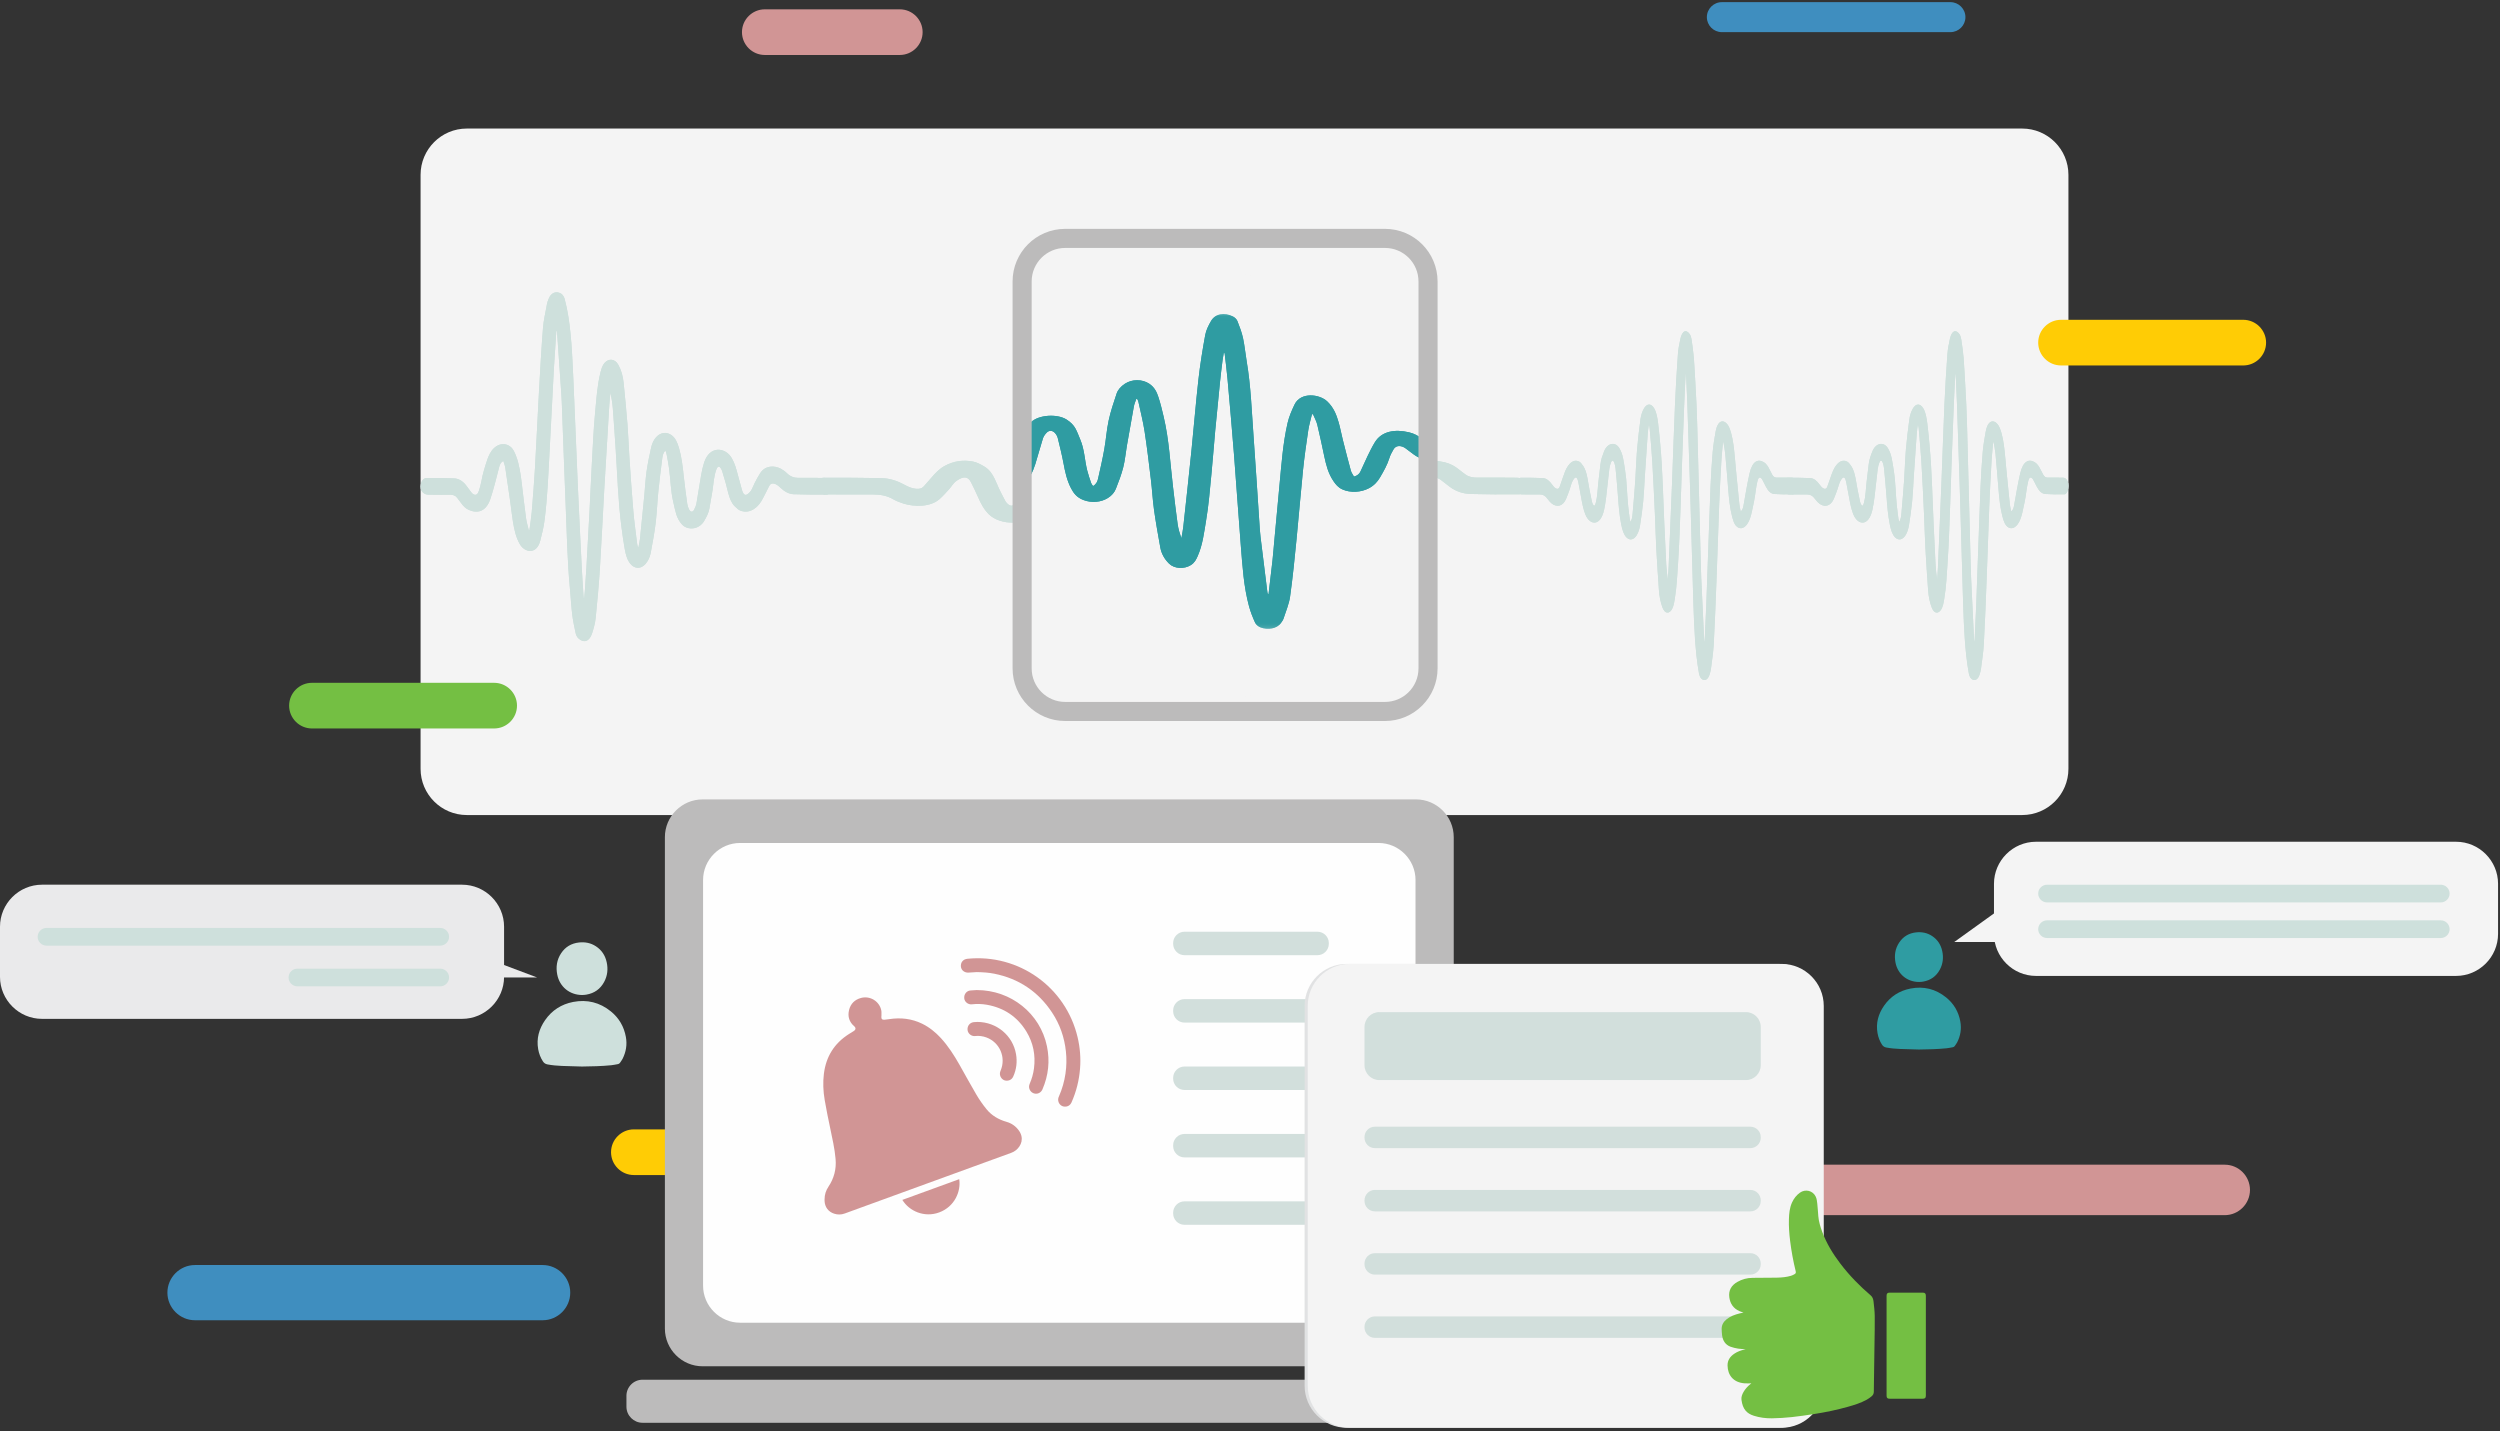 <?xml version="1.0" encoding="UTF-8" standalone="no"?>
<svg width="393px" height="225px" viewBox="0 0 393 225" version="1.1" xmlns="http://www.w3.org/2000/svg" xmlns:xlink="http://www.w3.org/1999/xlink">
    <rect x="0" y="0" width="393" height="225" fill="#333333" stroke="none"/>
    <!-- Generator: sketchtool 3.8 (29681) - http://www.bohemiancoding.com/sketch -->
    <title>4EC41F7C-E92E-42CB-B645-6217909222A0</title>
    <desc>Created with sketchtool.</desc>
    <defs>
        <path d="M17.645,49.584 C7.678,44.408 0.869,33.987 0.869,21.977 C0.869,13.449 4.301,5.723 9.859,0.107 L54.027,0.107 C59.585,5.723 63.018,13.449 63.018,21.977 C63.018,33.987 56.208,44.408 46.24,49.584 L17.645,49.584 L17.645,49.584 Z" id="path-1"></path>
        <path d="M17.645,49.584 C7.678,44.408 0.869,33.987 0.869,21.977 C0.869,13.449 4.301,5.723 9.859,0.107 L54.027,0.107 C59.585,5.723 63.018,13.449 63.018,21.977 C63.018,33.987 56.208,44.408 46.24,49.584 L17.645,49.584 L17.645,49.584 Z" id="path-3"></path>
    </defs>
    <g id="Interactions" stroke="none" stroke-width="1" fill="none" fill-rule="evenodd">
        <g id="API-use-cases" transform="translate(-530, -866)">
            <g id="Group-5-Copy-2" transform="translate(146, 865)">
                <g id="api-case3" transform="translate(384, 0)">
                    <g id="Group-104" transform="translate(0, 0.782)">
                        <path d="M128.289,184.935 L99.641,184.935 C97.668,184.935 96.055,183.319 96.055,181.344 C96.055,179.372 97.668,177.756 99.641,177.756 L128.289,177.756 C130.262,177.756 131.876,179.372 131.876,181.344 C131.876,183.319 130.262,184.935 128.289,184.935" id="Fill-1" fill="#FFCC05"></path>
                        <path d="M237.845,223.878 L101.003,223.878 C99.613,223.878 98.476,222.741 98.476,221.35 L98.476,219.636 C98.476,218.245 99.613,217.109 101.003,217.109 L237.845,217.109 C239.234,217.109 240.371,218.245 240.371,219.636 L240.371,221.35 C240.371,222.741 239.234,223.878 237.845,223.878" id="Fill-3" fill="#BCBBBB"></path>
                        <path d="M301.649,165.203 C300.66,165.175 299.669,165.157 298.679,165.114 C297.957,165.08 297.236,165.026 296.524,164.888 C296.234,164.832 296.02,164.697 295.857,164.448 C295.489,163.89 295.262,163.28 295.147,162.628 C294.866,161.046 295.275,159.611 296.172,158.316 C297.183,156.856 298.589,155.956 300.331,155.618 C302.407,155.213 304.29,155.685 305.935,157.017 C307.147,158 307.892,159.278 308.167,160.824 C308.37,161.962 308.188,163.04 307.672,164.064 C307.569,164.269 307.421,164.451 307.295,164.643 C307.222,164.757 307.114,164.821 306.983,164.844 C306.659,164.901 306.337,164.975 306.011,165.008 C304.56,165.155 303.106,165.182 301.649,165.203" id="Fill-5" fill="#2F9CA2"></path>
                        <path d="M301.679,154.585 C299.813,154.58 298.336,153.369 297.976,151.56 C297.752,150.425 297.912,149.345 298.562,148.372 C299.186,147.439 300.075,146.917 301.189,146.79 C302.096,146.687 302.95,146.851 303.72,147.356 C304.58,147.919 305.1,148.725 305.318,149.719 C305.54,150.738 305.437,151.727 304.937,152.653 C304.371,153.697 303.49,154.321 302.318,154.526 C302.227,154.542 302.136,154.557 302.043,154.564 C301.913,154.576 301.782,154.58 301.679,154.585" id="Fill-7" fill="#2F9CA2"></path>
                        <path d="M386.092,153.632 L320.058,153.632 C316.426,153.632 313.454,150.659 313.454,147.025 L313.454,139.148 C313.454,135.514 316.426,132.541 320.058,132.541 L386.092,132.541 C389.724,132.541 392.694,135.514 392.694,139.148 L392.694,147.025 C392.694,150.659 389.724,153.632 386.092,153.632" id="Fill-9" fill="#F4F4F4"></path>
                        <path d="M383.69,142.079 L321.796,142.079 C321.032,142.079 320.405,141.452 320.405,140.687 C320.405,139.922 321.032,139.295 321.796,139.295 L383.69,139.295 C384.455,139.295 385.08,139.922 385.08,140.687 C385.08,141.452 384.455,142.079 383.69,142.079" id="Fill-11" fill="#CEE0DC"></path>
                        <path d="M383.69,147.677 L321.796,147.677 C321.032,147.677 320.405,147.051 320.405,146.286 C320.405,145.52 321.032,144.894 321.796,144.894 L383.69,144.894 C384.455,144.894 385.08,145.52 385.08,146.286 C385.08,147.051 384.455,147.677 383.69,147.677" id="Fill-13" fill="#CEE0DC"></path>
                        <polygon id="Fill-15" fill="#F4F4F4" points="313.454 143.811 307.209 148.3 313.973 148.3"></polygon>
                        <path d="M85.303,207.761 L30.655,207.761 C28.269,207.761 26.316,205.808 26.316,203.422 C26.316,201.035 28.269,199.081 30.655,199.081 L85.303,199.081 C87.689,199.081 89.642,201.035 89.642,203.422 C89.642,205.808 87.689,207.761 85.303,207.761" id="Fill-17" fill="#3F8EBF"></path>
                        <path d="M306.606,5.272 L270.676,5.272 C269.379,5.272 268.318,4.21 268.318,2.913 C268.318,1.616 269.379,0.556 270.676,0.556 L306.606,0.556 C307.904,0.556 308.965,1.616 308.965,2.913 C308.965,4.21 307.904,5.272 306.606,5.272" id="Fill-19" fill="#3F8EBF"></path>
                        <path d="M349.732,191.24 L280.6,191.24 C278.42,191.24 276.637,189.456 276.637,187.275 C276.637,185.092 278.42,183.308 280.6,183.308 L349.732,183.308 C351.913,183.308 353.697,185.092 353.697,187.275 C353.697,189.456 351.913,191.24 349.732,191.24" id="Fill-21" fill="#D19595"></path>
                        <path d="M317.884,128.343 L73.389,128.343 C69.372,128.343 66.114,125.086 66.114,121.067 L66.114,27.703 C66.114,23.683 69.372,20.426 73.389,20.426 L317.884,20.426 C321.903,20.426 325.158,23.683 325.158,27.703 L325.158,121.067 C325.158,125.086 321.903,128.343 317.884,128.343" id="Fill-23" fill="#F4F4F4"></path>
                        <path d="M222.598,214.998 L110.448,214.998 C107.187,214.998 104.52,212.33 104.52,209.067 L104.52,131.816 C104.52,128.553 107.187,125.884 110.448,125.884 L222.598,125.884 C225.858,125.884 228.527,128.553 228.527,131.816 L228.527,209.067 C228.527,212.33 225.858,214.998 222.598,214.998" id="Fill-25" fill="#BCBBBB"></path>
                        <path d="M216.7,208.148 L116.347,208.148 C113.144,208.148 110.524,205.527 110.524,202.325 L110.524,138.559 C110.524,135.354 113.144,132.733 116.347,132.733 L216.7,132.733 C219.903,132.733 222.52,135.354 222.52,138.559 L222.52,202.325 C222.52,205.527 219.903,208.148 216.7,208.148" id="Fill-27" fill="#FEFEFE"></path>
                        <path d="M207.109,150.372 L186.201,150.372 C185.221,150.372 184.418,149.568 184.418,148.588 L184.418,148.468 C184.418,147.487 185.221,146.684 186.201,146.684 L207.109,146.684 C208.089,146.684 208.892,147.487 208.892,148.468 L208.892,148.588 C208.892,149.568 208.089,150.372 207.109,150.372" id="Fill-29" fill="#D2DFDC"></path>
                        <path d="M207.109,160.968 L186.201,160.968 C185.221,160.968 184.418,160.165 184.418,159.184 L184.418,159.064 C184.418,158.084 185.221,157.28 186.201,157.28 L207.109,157.28 C208.089,157.28 208.892,158.084 208.892,159.064 L208.892,159.184 C208.892,160.165 208.089,160.968 207.109,160.968" id="Fill-31" fill="#D2DFDC"></path>
                        <path d="M207.109,171.565 L186.201,171.565 C185.221,171.565 184.418,170.762 184.418,169.781 L184.418,169.66 C184.418,168.68 185.221,167.876 186.201,167.876 L207.109,167.876 C208.089,167.876 208.892,168.68 208.892,169.66 L208.892,169.781 C208.892,170.762 208.089,171.565 207.109,171.565" id="Fill-33" fill="#D2DFDC"></path>
                        <path d="M207.109,182.161 L186.201,182.161 C185.221,182.161 184.418,181.359 184.418,180.377 L184.418,180.258 C184.418,179.277 185.221,178.474 186.201,178.474 L207.109,178.474 C208.089,178.474 208.892,179.277 208.892,180.258 L208.892,180.377 C208.892,181.359 208.089,182.161 207.109,182.161" id="Fill-35" fill="#D2DFDC"></path>
                        <path d="M207.109,192.759 L186.201,192.759 C185.221,192.759 184.418,191.955 184.418,190.975 L184.418,190.854 C184.418,189.874 185.221,189.071 186.201,189.071 L207.109,189.071 C208.089,189.071 208.892,189.874 208.892,190.854 L208.892,190.975 C208.892,191.955 208.089,192.759 207.109,192.759" id="Fill-37" fill="#D2DFDC"></path>
                        <path d="M129.622,188.744 C129.623,188.022 129.829,187.37 130.234,186.764 C131.109,185.451 131.493,184.005 131.355,182.422 C131.212,180.774 130.841,179.168 130.505,177.554 C130.199,176.087 129.89,174.619 129.642,173.144 C129.409,171.77 129.342,170.379 129.519,168.99 C129.855,166.327 131.135,164.253 133.402,162.801 C133.673,162.626 133.95,162.457 134.224,162.285 C134.543,162.082 134.566,161.794 134.284,161.549 C133.502,160.874 133.233,160.015 133.465,159.026 C133.704,158.004 134.371,157.346 135.384,157.087 C136.786,156.73 138.217,157.608 138.53,159.011 C138.592,159.296 138.558,159.604 138.564,159.9 C138.566,159.943 138.555,159.986 138.551,160.03 C138.516,160.373 138.683,160.552 139.031,160.522 C139.285,160.502 139.537,160.465 139.789,160.426 C141.576,160.156 143.3,160.339 144.941,161.135 C146.078,161.688 147.041,162.468 147.893,163.391 C149.063,164.659 149.981,166.103 150.829,167.595 C151.722,169.164 152.575,170.757 153.494,172.309 C153.969,173.11 154.506,173.884 155.097,174.604 C155.91,175.597 156.997,176.222 158.226,176.571 C159.035,176.8 159.67,177.256 160.159,177.928 C161.029,179.132 160.554,180.335 159.719,181.02 C159.503,181.197 159.242,181.344 158.978,181.439 C150.245,184.627 141.506,187.807 132.77,190.987 C132.23,191.183 131.685,191.186 131.14,191.011 C130.219,190.718 129.658,189.972 129.623,189.006 C129.62,188.919 129.622,188.831 129.622,188.744" id="Fill-39" fill="#D19595"></path>
                        <path d="M153.55,153.031 C153.222,153.052 152.742,153.082 152.264,153.111 C151.621,153.15 151.098,152.738 151.052,152.155 C150.999,151.49 151.409,151.002 152.082,150.937 C160.162,150.126 167.558,155.405 169.406,163.3 C169.787,164.926 169.915,166.572 169.781,168.236 C169.634,170.068 169.191,171.829 168.445,173.509 C168.236,173.978 167.833,174.215 167.322,174.177 C166.878,174.144 166.498,173.823 166.378,173.37 C166.309,173.114 166.334,172.864 166.444,172.621 C166.966,171.444 167.319,170.216 167.501,168.939 C167.665,167.788 167.683,166.631 167.557,165.473 C167.317,163.274 166.611,161.238 165.39,159.396 C163.211,156.103 160.178,154.061 156.301,153.285 C155.442,153.114 154.573,153.051 153.55,153.031" id="Fill-41" fill="#D19595"></path>
                        <path d="M153.522,155.856 C158.945,155.849 163.518,159.553 164.58,164.682 C165.063,167.011 164.818,169.274 163.876,171.46 C163.684,171.911 163.256,172.177 162.799,172.149 C162.341,172.12 161.949,171.807 161.813,171.36 C161.735,171.098 161.758,170.844 161.866,170.594 C162.204,169.814 162.437,169.005 162.544,168.16 C162.806,166.098 162.434,164.16 161.353,162.386 C159.928,160.047 157.84,158.649 155.146,158.168 C154.358,158.027 153.56,158.01 152.763,158.097 C152.185,158.16 151.631,157.716 151.578,157.149 C151.52,156.519 151.941,155.975 152.541,155.921 C152.926,155.885 153.312,155.869 153.522,155.856" id="Fill-43" fill="#D19595"></path>
                        <path d="M150.791,185.583 C151.085,187.495 150.079,189.905 147.643,190.809 C145.319,191.671 142.915,190.605 141.849,188.84 C144.827,187.754 147.801,186.671 150.791,185.583" id="Fill-45" fill="#D19595"></path>
                        <path d="M153.634,160.865 C156.67,160.872 159.209,162.999 159.718,165.92 C159.929,167.133 159.79,168.312 159.283,169.442 C159.074,169.909 158.654,170.143 158.135,170.095 C157.695,170.054 157.318,169.707 157.21,169.242 C157.149,168.982 157.202,168.739 157.305,168.497 C158.175,166.432 157.159,164.076 155.062,163.304 C154.489,163.094 153.894,163.014 153.283,163.084 C152.711,163.149 152.155,162.701 152.1,162.134 C152.036,161.488 152.462,160.955 153.092,160.897 C153.295,160.88 153.501,160.873 153.634,160.865" id="Fill-47" fill="#D19595"></path>
                        <path d="M279.602,224.663 L211.688,224.663 C208.057,224.663 205.086,221.69 205.086,218.057 L205.086,158.351 C205.086,154.716 208.057,151.745 211.688,151.745 L279.602,151.745 C283.234,151.745 286.204,154.716 286.204,158.351 L286.204,218.057 C286.204,221.69 283.234,224.663 279.602,224.663" id="Fill-49" fill="#E1E2E3"></path>
                        <path d="M280.09,224.663 L212.177,224.663 C208.547,224.663 205.574,221.69 205.574,218.057 L205.574,158.351 C205.574,154.716 208.547,151.745 212.177,151.745 L280.09,151.745 C283.722,151.745 286.694,154.716 286.694,158.351 L286.694,218.057 C286.694,221.69 283.722,224.663 280.09,224.663" id="Fill-51" fill="#F4F4F4"></path>
                        <path d="M275.16,180.705 L216.131,180.705 C215.234,180.705 214.5,179.971 214.5,179.073 L214.5,178.964 C214.5,178.066 215.234,177.334 216.131,177.334 L275.16,177.334 C276.057,177.334 276.791,178.066 276.791,178.964 L276.791,179.073 C276.791,179.971 276.057,180.705 275.16,180.705" id="Fill-53" fill="#D2DFDC"></path>
                        <path d="M274.464,170.007 L216.827,170.007 C215.547,170.007 214.501,168.96 214.501,167.68 L214.501,161.647 C214.501,160.368 215.547,159.321 216.827,159.321 L274.464,159.321 C275.743,159.321 276.79,160.368 276.79,161.647 L276.79,167.68 C276.79,168.96 275.743,170.007 274.464,170.007" id="Fill-55" fill="#D2DFDC"></path>
                        <path d="M275.16,190.646 L216.131,190.646 C215.234,190.646 214.5,189.912 214.5,189.014 L214.5,188.905 C214.5,188.007 215.234,187.274 216.131,187.274 L275.16,187.274 C276.057,187.274 276.791,188.007 276.791,188.905 L276.791,189.014 C276.791,189.912 276.057,190.646 275.16,190.646" id="Fill-57" fill="#D2DFDC"></path>
                        <path d="M275.16,200.588 L216.131,200.588 C215.234,200.588 214.5,199.854 214.5,198.956 L214.5,198.847 C214.5,197.949 215.234,197.217 216.131,197.217 L275.16,197.217 C276.057,197.217 276.791,197.949 276.791,198.847 L276.791,198.956 C276.791,199.854 276.057,200.588 275.16,200.588" id="Fill-59" fill="#D2DFDC"></path>
                        <path d="M275.16,210.529 L216.131,210.529 C215.234,210.529 214.5,209.794 214.5,208.897 L214.5,208.787 C214.5,207.89 215.234,207.157 216.131,207.157 L275.16,207.157 C276.057,207.157 276.791,207.89 276.791,208.787 L276.791,208.897 C276.791,209.794 276.057,210.529 275.16,210.529" id="Fill-61" fill="#D2DFDC"></path>
                        <path d="M275.307,217.679 C274.948,217.679 274.587,217.703 274.227,217.675 C272.476,217.537 271.597,216.393 271.57,214.87 C271.555,214.06 271.976,213.461 272.634,213.018 C273.123,212.69 273.667,212.495 274.237,212.363 C274.294,212.351 274.35,212.336 274.417,212.319 C274.013,212.288 273.619,212.285 273.234,212.221 C272.825,212.153 272.411,212.065 272.024,211.918 C271.225,211.614 270.832,210.973 270.716,210.154 C270.672,209.843 270.662,209.526 270.647,209.212 C270.615,208.552 270.9,208.035 271.399,207.626 C272.01,207.126 272.733,206.871 273.488,206.683 C273.674,206.638 273.864,206.602 274.076,206.556 C273.838,206.472 273.623,206.412 273.421,206.321 C272.495,205.904 271.994,205.174 271.851,204.179 C271.694,203.061 272.175,202.272 273.116,201.734 C273.849,201.316 274.647,201.102 275.496,201.096 C276.767,201.088 278.04,201.091 279.311,201.066 C280.066,201.049 280.82,200.988 281.55,200.77 C281.753,200.711 281.95,200.607 282.135,200.499 C282.292,200.41 282.333,200.263 282.288,200.077 C281.899,198.494 281.605,196.895 281.406,195.278 C281.265,194.142 281.182,193.006 281.218,191.861 C281.246,190.962 281.331,190.069 281.712,189.239 C281.992,188.627 282.396,188.101 282.947,187.707 C283.808,187.092 284.987,187.377 285.437,188.339 C285.588,188.664 285.635,189.049 285.675,189.412 C285.75,190.07 285.781,190.734 285.837,191.394 C285.909,192.245 286.155,193.054 286.449,193.85 C287.128,195.686 288.139,197.333 289.32,198.88 C290.719,200.711 292.315,202.356 294.066,203.848 C294.358,204.098 294.475,204.43 294.515,204.779 C294.603,205.555 294.698,206.336 294.709,207.115 C294.729,208.506 294.693,209.9 294.674,211.292 C294.647,213.27 294.615,215.25 294.587,217.229 C294.578,217.82 294.564,218.414 294.564,219.006 C294.564,219.313 294.424,219.545 294.206,219.726 C293.968,219.921 293.716,220.106 293.445,220.254 C292.518,220.764 291.513,221.078 290.499,221.364 C288.744,221.859 286.961,222.228 285.159,222.507 C284.012,222.685 282.861,222.86 281.709,222.982 C280.662,223.09 279.608,223.165 278.556,223.177 C277.589,223.189 276.625,223.069 275.696,222.772 C274.614,222.425 273.947,221.768 273.758,220.262 C273.703,219.825 273.864,219.416 274.08,219.037 C274.356,218.552 274.729,218.153 275.158,217.803 C275.211,217.76 275.263,217.715 275.307,217.679" id="Fill-63" fill="#74BF43"></path>
                        <path d="M302.743,211.772 L302.743,219.604 C302.743,219.963 302.611,220.096 302.255,220.096 C300.521,220.098 298.786,220.098 297.051,220.096 C296.7,220.096 296.569,219.965 296.569,219.615 C296.569,214.377 296.569,209.14 296.57,203.902 C296.57,203.56 296.71,203.422 297.057,203.422 L302.26,203.422 C302.601,203.422 302.743,203.564 302.743,203.907 L302.743,211.772 Z" id="Fill-65" fill="#74BF43"></path>
                        <path d="M77.683,114.734 L49.036,114.734 C47.064,114.734 45.449,113.119 45.449,111.144 C45.449,109.171 47.064,107.556 49.036,107.556 L77.683,107.556 C79.658,107.556 81.273,109.171 81.273,111.144 C81.273,113.119 79.658,114.734 77.683,114.734" id="Fill-67" fill="#74BF43"></path>
                        <path d="M352.639,57.669 L323.993,57.669 C322.02,57.669 320.405,56.053 320.405,54.078 C320.405,52.106 322.02,50.49 323.993,50.49 L352.639,50.49 C354.614,50.49 356.229,52.106 356.229,54.078 C356.229,56.053 354.614,57.669 352.639,57.669" id="Fill-69" fill="#FFCC05"></path>
                        <path d="M141.448,8.861 L120.226,8.861 C118.252,8.861 116.637,7.247 116.637,5.272 C116.637,3.298 118.252,1.684 120.226,1.684 L141.448,1.684 C143.421,1.684 145.036,3.298 145.036,5.272 C145.036,7.247 143.421,8.861 141.448,8.861" id="Fill-71" fill="#D19595"></path>
                        <g id="Group-75" transform="translate(0, 139.077)" fill="#EAEAEB">
                            <path d="M72.637,21.305 L6.603,21.305 C2.971,21.305 -0,18.332 -0,14.7 L-0,6.821 C-0,3.188 2.971,0.215 6.603,0.215 L72.637,0.215 C76.27,0.215 79.24,3.188 79.24,6.821 L79.24,14.7 C79.24,18.332 76.27,21.305 72.637,21.305" id="Fill-73"></path>
                        </g>
                        <path d="M91.488,167.877 C90.44,167.847 89.392,167.827 88.343,167.782 C87.578,167.747 86.815,167.688 86.06,167.542 C85.755,167.484 85.527,167.342 85.354,167.077 C84.965,166.486 84.724,165.84 84.602,165.15 C84.306,163.473 84.739,161.955 85.689,160.585 C86.76,159.039 88.248,158.085 90.091,157.725 C92.291,157.299 94.286,157.796 96.026,159.208 C97.309,160.249 98.097,161.604 98.39,163.239 C98.605,164.445 98.412,165.586 97.866,166.672 C97.756,166.887 97.6,167.078 97.467,167.284 C97.388,167.405 97.275,167.471 97.137,167.497 C96.793,167.558 96.451,167.635 96.105,167.671 C94.572,167.826 93.031,167.855 91.488,167.877" id="Fill-76" fill="#CEE0DC"></path>
                        <path d="M91.519,156.633 C89.542,156.627 87.98,155.345 87.6,153.43 C87.362,152.226 87.53,151.086 88.219,150.053 C88.879,149.065 89.82,148.513 90.999,148.379 C91.96,148.269 92.865,148.443 93.681,148.977 C94.592,149.573 95.142,150.426 95.372,151.479 C95.608,152.558 95.499,153.606 94.968,154.585 C94.371,155.692 93.439,156.353 92.196,156.57 C92.099,156.587 92.002,156.603 91.906,156.611 C91.768,156.622 91.629,156.627 91.519,156.633" id="Fill-78" fill="#CEE0DC"></path>
                        <path d="M69.202,148.873 L7.31,148.873 C6.545,148.873 5.918,148.246 5.918,147.481 C5.918,146.716 6.545,146.09 7.31,146.09 L69.202,146.09 C69.968,146.09 70.594,146.716 70.594,147.481 C70.594,148.246 69.968,148.873 69.202,148.873" id="Fill-80" fill="#CEE0DC"></path>
                        <path d="M69.202,155.271 L46.756,155.271 C45.991,155.271 45.364,154.643 45.364,153.878 C45.364,153.114 45.991,152.488 46.756,152.488 L69.202,152.488 C69.968,152.488 70.594,153.114 70.594,153.878 C70.594,154.643 69.968,155.271 69.202,155.271" id="Fill-82" fill="#CEE0DC"></path>
                        <polygon id="Fill-84" fill="#EAEAEB" points="78.102 151.491 84.44 153.878 78.102 153.878"></polygon>
                        <path d="M87.461,52.205 C87.48,52.203 87.498,52.202 87.518,52.201 C87.537,52.302 87.565,52.403 87.572,52.507 C87.798,55.729 88.026,58.949 88.243,62.17 C88.299,62.987 88.324,63.811 88.355,64.632 C88.545,69.658 88.717,74.683 88.923,79.706 C89.102,84.063 89.183,88.429 89.594,92.764 C89.721,94.115 89.789,95.476 89.952,96.819 C90.074,97.818 90.285,98.802 90.498,99.776 C90.563,100.071 90.73,100.388 90.92,100.565 C91.777,101.364 92.667,101.054 93.074,99.785 C93.322,99.015 93.555,98.202 93.638,97.381 C93.903,94.806 94.138,92.224 94.302,89.634 C94.566,85.47 94.753,81.297 94.991,77.13 C95.243,72.701 95.516,68.276 95.787,63.848 C95.827,63.209 95.908,62.577 95.969,61.94 C96.127,62.764 96.269,63.581 96.334,64.407 C96.502,66.554 96.639,68.707 96.783,70.857 C97.059,74.944 97.16,79.053 97.698,83.105 C97.85,84.251 98.001,85.401 98.209,86.53 C98.367,87.381 98.572,88.22 99.097,88.854 C99.788,89.686 100.783,89.682 101.482,88.856 C101.887,88.377 102.168,87.802 102.293,87.137 C102.583,85.585 102.876,84.027 103.069,82.45 C103.268,80.805 103.325,79.131 103.491,77.477 C103.665,75.742 103.885,74.013 104.106,72.285 C104.163,71.836 104.266,71.384 104.588,71.032 C104.657,71.217 104.742,71.38 104.776,71.561 C104.913,72.284 105.055,73.009 105.158,73.74 C105.413,75.53 105.419,77.372 105.836,79.127 C105.988,79.769 106.115,80.425 106.305,81.049 C106.491,81.661 106.782,82.179 107.18,82.629 C108.069,83.636 109.897,83.514 110.713,82.085 C111.053,81.486 111.387,80.881 111.521,80.141 C111.693,79.188 111.864,78.234 112.014,77.275 C112.188,76.18 112.218,75.041 112.614,74.014 C112.819,73.484 113.066,73.429 113.344,73.897 C113.419,74.021 113.488,74.159 113.532,74.303 C113.725,74.936 113.916,75.568 114.093,76.206 C114.238,76.737 114.351,77.283 114.502,77.81 C114.714,78.561 114.982,79.285 115.48,79.781 C115.781,80.079 116.108,80.401 116.461,80.519 C117.376,80.82 118.23,80.581 119.013,79.844 C119.508,79.377 119.839,78.759 120.16,78.112 C120.407,77.612 120.665,77.12 120.914,76.622 C121.082,76.287 121.314,76.184 121.614,76.233 C122.014,76.299 122.335,76.553 122.646,76.852 C123.279,77.457 123.98,77.883 124.764,77.911 C126.476,77.971 128.188,77.974 129.901,77.977 C130.318,77.977 130.671,77.553 130.795,77.013 C130.91,76.518 130.788,75.937 130.437,75.647 C130.228,75.475 129.956,75.358 129.71,75.354 C128.306,75.326 126.901,75.338 125.496,75.341 C124.833,75.342 124.23,75.131 123.689,74.591 C123.411,74.314 123.089,74.089 122.765,73.913 C121.749,73.363 120.308,73.354 119.492,74.612 C119.18,75.091 118.912,75.622 118.639,76.139 C118.405,76.583 118.25,77.128 117.957,77.481 C117.313,78.259 116.914,78.197 116.636,77.239 C116.416,76.476 116.207,75.71 116.008,74.94 C115.761,73.981 115.511,73.05 115.023,72.217 C114.034,70.523 111.565,70.21 110.685,72.938 C110.486,73.554 110.34,74.208 110.225,74.861 C109.963,76.348 109.747,77.848 109.484,79.333 C109.419,79.693 109.274,80.046 109.111,80.35 C108.906,80.733 108.568,80.804 108.294,80.256 C108.164,79.995 108.075,79.678 108.032,79.37 C107.83,77.913 107.627,76.454 107.474,74.985 C107.319,73.505 107.146,72.034 106.735,70.632 C106.489,69.798 106.176,69.041 105.525,68.6 C104.737,68.062 103.824,68.197 103.147,68.948 C102.75,69.389 102.5,69.944 102.361,70.562 C102.086,71.801 101.82,73.052 101.64,74.321 C101.464,75.56 101.408,76.827 101.287,78.081 C101.066,80.367 100.842,82.653 100.604,84.937 C100.559,85.371 100.449,85.793 100.368,86.221 C100.34,86.22 100.311,86.217 100.283,86.216 C100.244,86.057 100.187,85.904 100.166,85.742 C99.958,84.012 99.709,82.287 99.56,80.547 C99.318,77.737 99.131,74.917 98.942,72.099 C98.824,70.364 98.775,68.62 98.637,66.887 C98.465,64.694 98.247,62.506 98.025,60.318 C97.922,59.303 97.644,58.355 97.176,57.526 C96.658,56.612 95.7,56.526 95.044,57.264 C94.666,57.69 94.519,58.26 94.376,58.839 C93.882,60.832 93.758,62.922 93.56,64.977 C93.301,67.689 93.186,70.425 93.034,73.153 C92.893,75.662 92.796,78.175 92.666,80.683 C92.515,83.568 92.353,86.45 92.189,89.334 C92.119,90.545 92.034,91.753 91.947,92.964 C91.916,93.413 91.867,93.861 91.825,94.31 C91.762,94.241 91.748,94.173 91.744,94.102 C91.65,92.648 91.542,91.194 91.468,89.738 C91.246,85.31 91.025,80.881 90.829,76.452 C90.595,71.161 90.404,65.865 90.164,60.573 C90.005,57.066 89.891,53.547 89.367,50.088 C89.22,49.118 89.009,48.164 88.769,47.226 C88.688,46.907 88.47,46.561 88.244,46.406 C87.561,45.937 86.644,46.127 86.235,47.219 C86.148,47.449 86.047,47.681 86.002,47.927 C85.771,49.209 85.46,50.482 85.357,51.784 C85.093,55.113 84.913,58.454 84.726,61.794 C84.504,65.79 84.328,69.791 84.098,73.788 C83.964,76.111 83.777,78.429 83.584,80.745 C83.505,81.686 83.345,82.615 83.222,83.549 C83.189,83.551 83.155,83.552 83.123,83.555 C82.979,82.943 82.788,82.344 82.702,81.721 C82.452,79.886 82.241,78.044 82.02,76.204 C81.844,74.729 81.643,73.264 81.13,71.908 C80.915,71.343 80.676,70.792 80.256,70.453 C79.463,69.813 78.431,69.934 77.668,70.651 C77.143,71.145 76.819,71.815 76.572,72.56 C76.215,73.644 75.873,74.738 75.669,75.9 C75.577,76.42 75.426,76.93 75.263,77.422 C75.053,78.056 74.667,78.175 74.23,77.771 C74.131,77.681 74.051,77.558 73.965,77.445 C73.737,77.141 73.513,76.832 73.285,76.533 C72.763,75.857 72.124,75.453 71.405,75.419 C69.967,75.352 68.525,75.342 67.085,75.36 C66.651,75.365 66.31,75.699 66.168,76.287 C66.038,76.827 66.147,77.318 66.479,77.636 C66.691,77.836 66.99,77.969 67.252,77.975 C68.431,78.012 69.61,77.99 70.79,77.992 C71.183,77.993 71.558,78.082 71.853,78.458 C72.06,78.72 72.266,78.985 72.46,79.262 C72.821,79.777 73.233,80.181 73.747,80.397 C75.125,80.979 76.422,80.609 77.089,78.648 C77.356,77.862 77.578,77.045 77.8,76.233 C78.044,75.346 78.251,74.442 78.493,73.556 C78.594,73.184 78.765,72.86 79.124,72.683 C79.227,73.029 79.372,73.366 79.427,73.727 C79.705,75.535 79.964,77.35 80.221,79.163 C80.361,80.163 80.462,81.174 80.625,82.168 C80.833,83.446 81.093,84.691 81.725,85.774 C82.485,87.076 84.326,87.463 84.924,85.237 C85.203,84.194 85.46,83.123 85.6,82.037 C86.065,78.438 86.199,74.795 86.394,71.162 C86.565,67.971 86.728,64.779 86.894,61.59 C86.956,60.416 87.005,59.239 87.077,58.065 C87.197,56.111 87.331,54.157 87.461,52.205" id="Fill-86" fill="#CEE0DC"></path>
                        <path d="M87.461,52.205 C87.331,54.157 87.197,56.111 87.077,58.065 C87.005,59.239 86.956,60.416 86.894,61.59 C86.728,64.779 86.565,67.971 86.394,71.162 C86.199,74.795 86.065,78.438 85.6,82.037 C85.46,83.123 85.203,84.194 84.924,85.237 C84.326,87.463 82.485,87.076 81.725,85.774 C81.093,84.691 80.833,83.446 80.625,82.168 C80.462,81.174 80.361,80.163 80.221,79.163 C79.964,77.35 79.705,75.535 79.427,73.727 C79.372,73.366 79.227,73.029 79.124,72.683 C78.765,72.86 78.594,73.184 78.493,73.556 C78.251,74.442 78.044,75.346 77.8,76.233 C77.578,77.045 77.356,77.862 77.089,78.648 C76.422,80.609 75.125,80.979 73.747,80.397 C73.233,80.181 72.821,79.777 72.46,79.262 C72.266,78.985 72.06,78.72 71.853,78.458 C71.558,78.082 71.183,77.993 70.79,77.992 C69.61,77.99 68.431,78.012 67.252,77.975 C66.99,77.969 66.691,77.836 66.479,77.636 C66.147,77.318 66.038,76.827 66.168,76.287 C66.31,75.699 66.651,75.365 67.085,75.36 C68.525,75.342 69.967,75.352 71.405,75.419 C72.124,75.453 72.763,75.857 73.285,76.533 C73.513,76.832 73.737,77.141 73.965,77.445 C74.051,77.558 74.131,77.681 74.23,77.771 C74.667,78.175 75.053,78.056 75.263,77.422 C75.426,76.93 75.577,76.42 75.669,75.9 C75.873,74.738 76.215,73.644 76.572,72.56 C76.819,71.815 77.143,71.145 77.668,70.651 C78.431,69.934 79.463,69.813 80.256,70.453 C80.676,70.792 80.915,71.343 81.13,71.908 C81.643,73.264 81.844,74.729 82.02,76.204 C82.241,78.044 82.452,79.886 82.702,81.721 C82.788,82.344 82.979,82.943 83.123,83.555 C83.155,83.552 83.189,83.551 83.222,83.549 C83.345,82.615 83.505,81.686 83.584,80.745 C83.777,78.429 83.964,76.111 84.098,73.788 C84.328,69.791 84.504,65.79 84.726,61.794 C84.913,58.454 85.093,55.113 85.357,51.784 C85.46,50.482 85.771,49.209 86.002,47.927 C86.047,47.681 86.148,47.449 86.235,47.219 C86.644,46.127 87.561,45.937 88.244,46.406 C88.47,46.561 88.688,46.907 88.769,47.226 C89.009,48.164 89.22,49.118 89.367,50.088 C89.891,53.547 90.005,57.066 90.164,60.573 C90.404,65.865 90.595,71.161 90.829,76.452 C91.025,80.881 91.246,85.31 91.468,89.738 C91.542,91.194 91.65,92.648 91.744,94.102 C91.748,94.173 91.762,94.241 91.825,94.31 C91.867,93.861 91.916,93.413 91.947,92.964 C92.034,91.753 92.119,90.545 92.189,89.334 C92.353,86.45 92.515,83.568 92.666,80.683 C92.796,78.175 92.893,75.662 93.034,73.153 C93.186,70.425 93.301,67.689 93.56,64.977 C93.758,62.922 93.882,60.832 94.376,58.839 C94.519,58.26 94.666,57.69 95.044,57.264 C95.7,56.526 96.658,56.612 97.176,57.526 C97.644,58.355 97.922,59.303 98.025,60.318 C98.247,62.506 98.465,64.694 98.637,66.887 C98.775,68.62 98.824,70.364 98.942,72.099 C99.131,74.917 99.318,77.737 99.56,80.547 C99.709,82.287 99.958,84.012 100.166,85.742 C100.187,85.904 100.244,86.057 100.283,86.216 C100.311,86.217 100.34,86.22 100.368,86.221 C100.449,85.793 100.559,85.371 100.604,84.937 C100.842,82.653 101.066,80.367 101.287,78.081 C101.408,76.827 101.464,75.56 101.64,74.321 C101.82,73.052 102.086,71.801 102.361,70.562 C102.5,69.944 102.75,69.389 103.147,68.948 C103.824,68.197 104.737,68.062 105.525,68.6 C106.176,69.041 106.489,69.798 106.735,70.632 C107.146,72.034 107.319,73.505 107.474,74.985 C107.627,76.454 107.83,77.913 108.032,79.37 C108.075,79.678 108.164,79.995 108.294,80.256 C108.568,80.804 108.906,80.733 109.111,80.35 C109.274,80.046 109.419,79.693 109.484,79.333 C109.747,77.848 109.963,76.348 110.225,74.861 C110.34,74.208 110.486,73.554 110.685,72.938 C111.565,70.21 114.034,70.523 115.023,72.217 C115.511,73.05 115.761,73.981 116.008,74.94 C116.207,75.71 116.416,76.476 116.636,77.239 C116.914,78.197 117.313,78.259 117.957,77.481 C118.25,77.128 118.405,76.583 118.639,76.139 C118.912,75.622 119.18,75.091 119.492,74.612 C120.308,73.354 121.749,73.363 122.765,73.913 C123.089,74.089 123.411,74.314 123.689,74.591 C124.23,75.131 124.833,75.342 125.496,75.341 C126.901,75.338 128.306,75.326 129.71,75.354 C129.956,75.358 130.228,75.475 130.437,75.647 C130.788,75.937 130.91,76.518 130.795,77.013 C130.671,77.553 130.318,77.977 129.901,77.977 C128.188,77.974 126.476,77.971 124.764,77.911 C123.98,77.883 123.279,77.457 122.646,76.852 C122.335,76.553 122.014,76.299 121.614,76.233 C121.314,76.184 121.082,76.287 120.914,76.622 C120.665,77.12 120.407,77.612 120.16,78.112 C119.839,78.759 119.508,79.377 119.013,79.844 C118.23,80.581 117.376,80.82 116.461,80.519 C116.108,80.401 115.781,80.079 115.48,79.781 C114.982,79.285 114.714,78.561 114.502,77.81 C114.351,77.283 114.238,76.737 114.093,76.206 C113.916,75.568 113.725,74.936 113.532,74.303 C113.488,74.159 113.419,74.021 113.344,73.897 C113.066,73.429 112.819,73.484 112.614,74.014 C112.218,75.041 112.188,76.18 112.014,77.275 C111.864,78.234 111.693,79.188 111.521,80.141 C111.387,80.881 111.053,81.486 110.713,82.085 C109.897,83.514 108.069,83.636 107.18,82.629 C106.782,82.179 106.491,81.661 106.305,81.049 C106.115,80.425 105.988,79.769 105.836,79.127 C105.419,77.372 105.413,75.53 105.158,73.74 C105.055,73.009 104.913,72.284 104.776,71.561 C104.742,71.38 104.657,71.217 104.588,71.032 C104.266,71.384 104.163,71.836 104.106,72.285 C103.885,74.013 103.665,75.742 103.491,77.477 C103.325,79.131 103.268,80.805 103.069,82.45 C102.876,84.027 102.583,85.585 102.293,87.137 C102.168,87.802 101.887,88.377 101.482,88.856 C100.783,89.682 99.788,89.686 99.097,88.854 C98.572,88.22 98.367,87.381 98.209,86.53 C98.001,85.401 97.85,84.251 97.698,83.105 C97.16,79.053 97.059,74.944 96.783,70.857 C96.639,68.707 96.502,66.554 96.334,64.407 C96.269,63.581 96.127,62.764 95.969,61.94 C95.908,62.577 95.827,63.209 95.787,63.848 C95.516,68.276 95.243,72.701 94.991,77.13 C94.753,81.297 94.566,85.47 94.302,89.634 C94.138,92.224 93.903,94.806 93.638,97.381 C93.555,98.202 93.322,99.015 93.074,99.785 C92.667,101.054 91.777,101.364 90.92,100.565 C90.73,100.388 90.563,100.071 90.498,99.776 C90.285,98.802 90.074,97.818 89.952,96.819 C89.789,95.476 89.721,94.115 89.594,92.764 C89.183,88.429 89.102,84.063 88.923,79.706 C88.717,74.683 88.545,69.658 88.355,64.632 C88.324,63.811 88.299,62.987 88.243,62.17 C88.026,58.949 87.798,55.729 87.572,52.507 C87.565,52.403 87.537,52.302 87.518,52.201 C87.498,52.202 87.48,52.203 87.461,52.205" id="Fill-88" fill="#CEE0DC"></path>
                        <path d="M203.31,101.086 C203.278,101.087 203.243,101.089 203.211,101.09 C203.178,100.988 203.128,100.887 203.115,100.782 C202.725,97.562 202.328,94.342 201.951,91.121 C201.855,90.302 201.812,89.478 201.758,88.659 C201.429,83.633 201.127,78.606 200.77,73.583 C200.46,69.228 200.32,64.862 199.606,60.526 C199.383,59.176 199.267,57.813 198.983,56.47 C198.771,55.473 198.406,54.488 198.034,53.515 C197.922,53.219 197.633,52.902 197.303,52.725 C195.814,51.926 194.27,52.236 193.563,53.504 C193.134,54.275 192.73,55.089 192.584,55.909 C192.124,58.484 191.715,61.067 191.431,63.656 C190.974,67.82 190.649,71.992 190.236,76.159 C189.796,80.588 189.323,85.015 188.852,89.441 C188.784,90.08 188.642,90.714 188.535,91.351 C188.261,90.527 188.017,89.71 187.904,88.883 C187.613,86.736 187.374,84.584 187.124,82.434 C186.647,78.347 186.47,74.237 185.536,70.185 C185.271,69.038 185.01,67.889 184.647,66.759 C184.374,65.91 184.019,65.07 183.106,64.436 C181.906,63.605 180.178,63.607 178.966,64.435 C178.264,64.914 177.773,65.489 177.558,66.154 C177.051,67.706 176.545,69.263 176.211,70.841 C175.864,72.484 175.766,74.158 175.477,75.813 C175.175,77.548 174.792,79.278 174.41,81.005 C174.311,81.455 174.131,81.907 173.571,82.258 C173.454,82.073 173.306,81.909 173.246,81.73 C173.008,81.005 172.762,80.282 172.581,79.549 C172.142,77.761 172.131,75.918 171.406,74.164 C171.142,73.522 170.923,72.864 170.592,72.242 C170.269,71.628 169.764,71.111 169.072,70.66 C167.527,69.655 164.354,69.776 162.94,71.206 C162.347,71.804 161.769,72.408 161.535,73.149 C161.235,74.102 160.94,75.056 160.676,76.016 C160.378,77.111 160.322,78.248 159.636,79.276 C159.284,79.806 158.852,79.862 158.369,79.393 C158.24,79.27 158.121,79.132 158.043,78.986 C157.709,78.355 157.376,77.722 157.07,77.083 C156.816,76.554 156.622,76.008 156.361,75.481 C155.991,74.73 155.529,74.005 154.661,73.51 C154.141,73.21 153.57,72.888 152.957,72.772 C151.371,72.47 149.886,72.71 148.528,73.447 C147.67,73.912 147.093,74.53 146.535,75.177 C146.105,75.678 145.66,76.17 145.225,76.669 C144.932,77.004 144.533,77.106 144.01,77.056 C143.319,76.992 142.762,76.738 142.219,76.439 C141.121,75.834 139.901,75.406 138.541,75.378 C135.569,75.318 132.596,75.315 129.623,75.314 C128.9,75.313 128.286,75.738 128.071,76.278 C127.872,76.773 128.083,77.353 128.691,77.642 C129.055,77.815 129.528,77.932 129.954,77.936 C132.392,77.964 134.831,77.951 137.27,77.95 C138.422,77.948 139.469,78.158 140.409,78.699 C140.893,78.977 141.449,79.201 142.013,79.378 C143.775,79.926 146.278,79.936 147.697,78.678 C148.237,78.198 148.701,77.669 149.177,77.15 C149.583,76.707 149.852,76.162 150.36,75.81 C151.48,75.03 152.171,75.093 152.653,76.052 C153.036,76.813 153.399,77.579 153.744,78.35 C154.173,79.31 154.608,80.239 155.454,81.074 C157.172,82.768 161.457,83.079 162.986,80.353 C163.333,79.736 163.584,79.082 163.786,78.428 C164.24,76.941 164.616,75.442 165.074,73.957 C165.184,73.597 165.435,73.245 165.72,72.94 C166.076,72.556 166.664,72.487 167.137,73.035 C167.363,73.296 167.521,73.613 167.593,73.92 C167.943,75.378 168.297,76.837 168.562,78.305 C168.829,79.786 169.134,81.255 169.846,82.658 C170.269,83.493 170.814,84.248 171.945,84.691 C173.315,85.228 174.898,85.093 176.073,84.342 C176.765,83.902 177.198,83.346 177.438,82.729 C177.916,81.489 178.379,80.238 178.69,78.97 C178.996,77.73 179.094,76.463 179.304,75.21 C179.687,72.923 180.078,70.637 180.49,68.353 C180.567,67.919 180.76,67.498 180.899,67.07 C180.948,67.07 180.999,67.072 181.048,67.075 C181.116,67.233 181.215,67.387 181.249,67.548 C181.612,69.279 182.044,71.003 182.303,72.742 C182.725,75.553 183.047,78.374 183.377,81.191 C183.58,82.927 183.667,84.671 183.902,86.403 C184.203,88.596 184.581,90.785 184.966,92.971 C185.145,93.986 185.629,94.936 186.443,95.765 C187.342,96.677 189.005,96.764 190.142,96.026 C190.8,95.599 191.055,95.031 191.304,94.452 C192.159,92.458 192.374,90.369 192.717,88.312 C193.168,85.602 193.369,82.864 193.634,80.136 C193.876,77.629 194.047,75.116 194.273,72.606 C194.535,69.723 194.815,66.84 195.1,63.956 C195.22,62.746 195.371,61.537 195.518,60.327 C195.573,59.878 195.66,59.428 195.732,58.979 C195.841,59.05 195.866,59.118 195.874,59.188 C196.036,60.643 196.224,62.096 196.351,63.553 C196.736,67.98 197.123,72.408 197.462,76.838 C197.868,82.13 198.199,87.426 198.614,92.716 C198.891,96.225 199.09,99.743 199.999,103.203 C200.254,104.171 200.621,105.126 201.038,106.065 C201.178,106.384 201.556,106.728 201.949,106.884 C203.135,107.354 204.729,107.163 205.44,106.071 C205.589,105.84 205.765,105.61 205.842,105.363 C206.242,104.081 206.784,102.808 206.961,101.507 C207.418,98.177 207.735,94.835 208.058,91.496 C208.445,87.499 208.748,83.498 209.149,79.502 C209.382,77.179 209.705,74.862 210.041,72.544 C210.177,71.604 210.455,70.675 210.669,69.741 C210.726,69.739 210.784,69.737 210.843,69.736 C211.09,70.347 211.423,70.945 211.571,71.57 C212.006,73.403 212.372,75.246 212.756,77.087 C213.063,78.561 213.409,80.025 214.302,81.381 C214.675,81.948 215.091,82.499 215.818,82.837 C217.196,83.478 218.989,83.355 220.312,82.64 C221.224,82.146 221.785,81.476 222.213,80.73 C222.835,79.645 223.429,78.551 223.782,77.391 C223.943,76.869 224.206,76.361 224.488,75.868 C224.852,75.234 225.523,75.116 226.283,75.519 C226.452,75.608 226.594,75.732 226.741,75.845 C227.138,76.148 227.524,76.457 227.925,76.758 C228.827,77.433 229.937,77.836 231.185,77.872 C233.684,77.939 236.187,77.948 238.688,77.931 C239.442,77.924 240.034,77.591 240.278,77.004 C240.504,76.463 240.318,75.973 239.739,75.655 C239.371,75.453 238.853,75.322 238.397,75.315 C236.35,75.278 234.301,75.301 232.252,75.298 C231.572,75.298 230.921,75.208 230.407,74.831 C230.049,74.57 229.691,74.306 229.354,74.029 C228.728,73.514 228.012,73.109 227.12,72.892 C224.726,72.312 222.475,72.682 221.317,74.643 C220.852,75.429 220.466,76.245 220.081,77.058 C219.66,77.944 219.3,78.847 218.879,79.735 C218.704,80.107 218.407,80.43 217.786,80.607 C217.605,80.262 217.353,79.925 217.256,79.564 C216.774,77.756 216.325,75.941 215.88,74.126 C215.635,73.127 215.463,72.115 215.18,71.122 C214.816,69.843 214.366,68.599 213.268,67.516 C211.947,66.215 208.752,65.827 207.716,68.054 C207.231,69.097 206.784,70.168 206.538,71.254 C205.732,74.851 205.5,78.494 205.162,82.129 C204.865,85.319 204.58,88.51 204.291,91.7 C204.186,92.875 204.102,94.052 203.976,95.226 C203.767,97.18 203.533,99.132 203.31,101.086" id="Fill-90" fill="#CEE0DC"></path>
                        <path d="M203.31,101.086 C203.533,99.132 203.767,97.18 203.976,95.226 C204.102,94.052 204.186,92.875 204.291,91.7 C204.58,88.51 204.865,85.319 205.162,82.129 C205.5,78.494 205.732,74.851 206.538,71.254 C206.784,70.168 207.231,69.097 207.716,68.054 C208.752,65.827 211.947,66.215 213.268,67.516 C214.366,68.599 214.816,69.843 215.18,71.122 C215.463,72.115 215.635,73.127 215.88,74.126 C216.325,75.941 216.774,77.756 217.256,79.564 C217.353,79.925 217.605,80.262 217.786,80.607 C218.407,80.43 218.704,80.107 218.879,79.735 C219.3,78.847 219.66,77.944 220.081,77.058 C220.466,76.245 220.852,75.429 221.317,74.643 C222.475,72.682 224.726,72.312 227.12,72.892 C228.012,73.109 228.728,73.514 229.354,74.029 C229.691,74.306 230.049,74.57 230.407,74.831 C230.921,75.208 231.572,75.298 232.252,75.298 C234.301,75.301 236.35,75.278 238.397,75.315 C238.853,75.322 239.371,75.453 239.739,75.655 C240.318,75.973 240.504,76.463 240.278,77.004 C240.034,77.591 239.442,77.924 238.688,77.931 C236.187,77.948 233.684,77.939 231.185,77.872 C229.937,77.836 228.827,77.433 227.925,76.758 C227.524,76.457 227.138,76.148 226.741,75.845 C226.594,75.732 226.452,75.608 226.283,75.519 C225.523,75.116 224.852,75.234 224.488,75.868 C224.206,76.361 223.943,76.869 223.782,77.391 C223.429,78.551 222.835,79.645 222.213,80.73 C221.785,81.476 221.224,82.146 220.312,82.64 C218.989,83.355 217.196,83.478 215.818,82.837 C215.091,82.499 214.675,81.948 214.302,81.381 C213.409,80.025 213.063,78.561 212.756,77.087 C212.372,75.246 212.006,73.403 211.571,71.57 C211.423,70.945 211.09,70.347 210.843,69.736 C210.784,69.737 210.726,69.739 210.669,69.741 C210.455,70.675 210.177,71.604 210.041,72.544 C209.705,74.862 209.382,77.179 209.149,79.502 C208.748,83.498 208.445,87.499 208.058,91.496 C207.735,94.835 207.418,98.177 206.961,101.507 C206.784,102.808 206.242,104.081 205.842,105.363 C205.765,105.61 205.589,105.84 205.44,106.071 C204.729,107.163 203.135,107.354 201.949,106.884 C201.556,106.728 201.178,106.384 201.038,106.065 C200.621,105.126 200.254,104.171 199.999,103.203 C199.09,99.743 198.891,96.225 198.614,92.716 C198.199,87.426 197.868,82.13 197.462,76.838 C197.123,72.408 196.736,67.98 196.351,63.553 C196.224,62.096 196.036,60.643 195.874,59.188 C195.866,59.118 195.841,59.05 195.732,58.979 C195.66,59.428 195.573,59.878 195.518,60.327 C195.371,61.537 195.22,62.746 195.1,63.956 C194.815,66.84 194.535,69.723 194.273,72.606 C194.047,75.116 193.876,77.629 193.634,80.136 C193.369,82.864 193.168,85.602 192.717,88.312 C192.374,90.369 192.159,92.458 191.304,94.452 C191.055,95.031 190.8,95.599 190.142,96.026 C189.005,96.764 187.342,96.677 186.443,95.765 C185.629,94.936 185.145,93.986 184.966,92.971 C184.581,90.785 184.203,88.596 183.902,86.403 C183.667,84.671 183.58,82.927 183.377,81.191 C183.047,78.374 182.725,75.553 182.303,72.742 C182.044,71.003 181.612,69.279 181.249,67.548 C181.215,67.387 181.116,67.233 181.048,67.075 C180.999,67.072 180.948,67.07 180.899,67.07 C180.76,67.498 180.567,67.919 180.49,68.353 C180.078,70.637 179.687,72.923 179.304,75.21 C179.094,76.463 178.996,77.73 178.69,78.97 C178.379,80.238 177.916,81.489 177.438,82.729 C177.198,83.346 176.765,83.902 176.073,84.342 C174.898,85.093 173.315,85.228 171.945,84.691 C170.814,84.248 170.269,83.493 169.846,82.658 C169.134,81.255 168.829,79.786 168.562,78.305 C168.297,76.837 167.943,75.378 167.593,73.92 C167.521,73.613 167.363,73.296 167.137,73.035 C166.664,72.487 166.076,72.556 165.72,72.94 C165.435,73.245 165.184,73.597 165.074,73.957 C164.616,75.442 164.24,76.941 163.786,78.428 C163.584,79.082 163.333,79.736 162.986,80.353 C161.457,83.079 157.172,82.768 155.454,81.074 C154.608,80.239 154.173,79.31 153.744,78.35 C153.399,77.579 153.036,76.813 152.653,76.052 C152.171,75.093 151.48,75.03 150.36,75.81 C149.852,76.162 149.583,76.707 149.177,77.15 C148.701,77.669 148.237,78.198 147.697,78.678 C146.278,79.936 143.775,79.926 142.013,79.378 C141.449,79.201 140.893,78.977 140.409,78.699 C139.469,78.158 138.422,77.948 137.27,77.95 C134.831,77.951 132.392,77.964 129.954,77.936 C129.528,77.932 129.055,77.815 128.691,77.642 C128.083,77.353 127.872,76.773 128.071,76.278 C128.286,75.738 128.9,75.313 129.623,75.314 C132.596,75.315 135.569,75.318 138.541,75.378 C139.901,75.406 141.121,75.834 142.219,76.439 C142.762,76.738 143.319,76.992 144.01,77.056 C144.533,77.106 144.932,77.004 145.225,76.669 C145.66,76.17 146.105,75.678 146.535,75.177 C147.093,74.53 147.67,73.912 148.528,73.447 C149.886,72.71 151.371,72.47 152.957,72.772 C153.57,72.888 154.141,73.21 154.661,73.51 C155.529,74.005 155.991,74.73 156.361,75.481 C156.622,76.008 156.816,76.554 157.07,77.083 C157.376,77.722 157.709,78.355 158.043,78.986 C158.121,79.132 158.24,79.27 158.369,79.393 C158.852,79.862 159.284,79.806 159.636,79.276 C160.322,78.248 160.378,77.111 160.676,76.016 C160.94,75.056 161.235,74.102 161.535,73.149 C161.769,72.408 162.347,71.804 162.94,71.206 C164.354,69.776 167.527,69.655 169.072,70.66 C169.764,71.111 170.269,71.628 170.592,72.242 C170.923,72.864 171.142,73.522 171.406,74.164 C172.131,75.918 172.142,77.761 172.581,79.549 C172.762,80.282 173.008,81.005 173.246,81.73 C173.306,81.909 173.454,82.073 173.571,82.258 C174.131,81.907 174.311,81.455 174.41,81.005 C174.792,79.278 175.175,77.548 175.477,75.813 C175.766,74.158 175.864,72.484 176.211,70.841 C176.545,69.263 177.051,67.706 177.558,66.154 C177.773,65.489 178.264,64.914 178.966,64.435 C180.178,63.607 181.906,63.605 183.106,64.436 C184.019,65.07 184.374,65.91 184.647,66.759 C185.01,67.889 185.271,69.038 185.536,70.185 C186.47,74.237 186.647,78.347 187.124,82.434 C187.374,84.584 187.613,86.736 187.904,88.883 C188.017,89.71 188.261,90.527 188.535,91.351 C188.642,90.714 188.784,90.08 188.852,89.441 C189.323,85.015 189.796,80.588 190.236,76.159 C190.649,71.992 190.974,67.82 191.431,63.656 C191.715,61.067 192.124,58.484 192.584,55.909 C192.73,55.089 193.134,54.275 193.563,53.504 C194.27,52.236 195.814,51.926 197.303,52.725 C197.633,52.902 197.922,53.219 198.034,53.515 C198.406,54.488 198.771,55.473 198.983,56.47 C199.267,57.813 199.383,59.176 199.606,60.526 C200.32,64.862 200.46,69.228 200.77,73.583 C201.127,78.606 201.429,83.633 201.758,88.659 C201.812,89.478 201.855,90.302 201.951,91.121 C202.328,94.342 202.725,97.562 203.115,100.782 C203.128,100.887 203.178,100.988 203.211,101.09 C203.243,101.089 203.278,101.087 203.31,101.086" id="Fill-92" fill="#CEE0DC"></path>
                        <path d="M267.97,101.086 L267.931,101.09 C267.919,100.988 267.897,100.887 267.893,100.782 C267.74,97.562 267.585,94.342 267.438,91.121 C267.399,90.302 267.383,89.478 267.361,88.659 C267.232,83.633 267.114,78.606 266.974,73.583 C266.852,69.228 266.797,64.862 266.518,60.526 C266.431,59.176 266.384,57.813 266.273,56.47 C266.19,55.473 266.047,54.488 265.902,53.515 C265.858,53.219 265.744,52.902 265.614,52.725 C265.031,51.926 264.427,52.236 264.151,53.504 C263.982,54.275 263.823,55.089 263.766,55.909 C263.586,58.484 263.426,61.067 263.315,63.656 C263.135,67.82 263.008,71.992 262.846,76.159 C262.673,80.588 262.488,85.015 262.303,89.441 C262.276,90.08 262.222,90.714 262.18,91.351 C262.072,90.527 261.977,89.71 261.932,88.883 C261.817,86.736 261.723,84.584 261.625,82.434 C261.438,78.347 261.37,74.237 261.004,70.185 C260.901,69.038 260.798,67.889 260.655,66.759 C260.548,65.91 260.41,65.07 260.051,64.436 C259.583,63.605 258.904,63.607 258.428,64.435 C258.153,64.914 257.963,65.489 257.877,66.154 C257.679,67.706 257.479,69.263 257.349,70.841 C257.213,72.484 257.174,74.158 257.062,75.813 C256.943,77.548 256.793,79.278 256.642,81.005 C256.605,81.455 256.534,81.907 256.315,82.258 C256.269,82.073 256.21,81.909 256.188,81.73 C256.093,81.005 255.998,80.282 255.927,79.549 C255.753,77.761 255.749,75.918 255.466,74.164 C255.362,73.522 255.276,72.864 255.146,72.242 C255.019,71.628 254.823,71.111 254.551,70.66 C253.947,69.655 252.703,69.776 252.148,71.206 C251.915,71.804 251.688,72.408 251.597,73.149 C251.481,74.102 251.365,75.056 251.262,76.016 C251.144,77.111 251.121,78.248 250.853,79.276 C250.716,79.806 250.547,79.862 250.357,79.393 C250.306,79.27 250.259,79.132 250.23,78.986 C250.097,78.355 249.968,77.722 249.847,77.083 C249.747,76.554 249.672,76.008 249.569,75.481 C249.425,74.73 249.243,74.005 248.904,73.51 C248.699,73.21 248.476,72.888 248.235,72.772 C247.614,72.47 247.032,72.71 246.499,73.447 C246.163,73.912 245.939,74.53 245.718,75.177 C245.551,75.678 245.376,76.17 245.206,76.669 C245.091,77.004 244.935,77.106 244.729,77.056 C244.458,76.992 244.24,76.738 244.027,76.439 C243.597,75.834 243.118,75.406 242.586,75.378 C241.422,75.318 240.256,75.315 239.091,75.314 C238.809,75.313 238.567,75.738 238.481,76.278 C238.405,76.773 238.487,77.353 238.726,77.642 C238.868,77.815 239.053,77.932 239.22,77.936 C240.176,77.964 241.132,77.951 242.088,77.95 C242.54,77.948 242.95,78.158 243.319,78.699 C243.507,78.977 243.725,79.201 243.946,79.378 C244.637,79.926 245.618,79.936 246.173,78.678 C246.387,78.198 246.567,77.669 246.754,77.15 C246.913,76.707 247.019,76.162 247.218,75.81 C247.657,75.03 247.928,75.093 248.116,76.052 C248.267,76.813 248.409,77.579 248.544,78.35 C248.713,79.31 248.884,80.239 249.215,81.074 C249.888,82.768 251.567,83.079 252.167,80.353 C252.302,79.736 252.401,79.082 252.48,78.428 C252.659,76.941 252.804,75.442 252.983,73.957 C253.028,73.597 253.126,73.245 253.237,72.94 C253.376,72.556 253.608,72.487 253.794,73.035 C253.882,73.296 253.943,73.613 253.971,73.92 C254.109,75.378 254.247,76.837 254.351,78.305 C254.457,79.786 254.574,81.255 254.854,82.658 C255.021,83.493 255.235,84.248 255.677,84.691 C256.214,85.228 256.835,85.093 257.296,84.342 C257.567,83.902 257.737,83.346 257.829,82.729 C258.018,81.489 258.198,80.238 258.321,78.97 C258.441,77.73 258.479,76.463 258.562,75.21 C258.711,72.923 258.864,70.637 259.027,68.353 C259.056,67.919 259.132,67.498 259.187,67.07 C259.206,67.07 259.226,67.072 259.245,67.075 C259.271,67.233 259.309,67.387 259.324,67.548 C259.467,69.279 259.635,71.003 259.737,72.742 C259.901,75.553 260.029,78.374 260.158,81.191 C260.238,82.927 260.27,84.671 260.364,86.403 C260.48,88.596 260.63,90.785 260.781,92.971 C260.85,93.986 261.04,94.936 261.359,95.765 C261.711,96.677 262.363,96.764 262.81,96.026 C263.066,95.599 263.167,95.031 263.263,94.452 C263.6,92.458 263.684,90.369 263.819,88.312 C263.994,85.602 264.073,82.864 264.177,80.136 C264.272,77.629 264.339,75.116 264.429,72.606 C264.53,69.723 264.64,66.84 264.752,63.956 C264.799,62.746 264.858,61.537 264.916,60.327 C264.937,59.878 264.971,59.428 264.999,58.979 C265.042,59.05 265.051,59.118 265.054,59.188 C265.118,60.643 265.193,62.096 265.243,63.553 C265.392,67.98 265.545,72.408 265.677,76.838 C265.836,82.13 265.967,87.426 266.129,92.716 C266.237,96.225 266.316,99.743 266.672,103.203 C266.772,104.171 266.916,105.126 267.078,106.065 C267.134,106.384 267.281,106.728 267.436,106.884 C267.9,107.354 268.526,107.163 268.804,106.071 C268.863,105.84 268.932,105.61 268.961,105.363 C269.118,104.081 269.332,102.808 269.4,101.507 C269.579,98.177 269.703,94.835 269.83,91.496 C269.981,87.499 270.102,83.498 270.258,79.502 C270.349,77.179 270.476,74.862 270.608,72.544 C270.66,71.604 270.77,70.675 270.853,69.741 C270.876,69.739 270.898,69.737 270.921,69.736 C271.019,70.347 271.15,70.945 271.207,71.57 C271.378,73.403 271.521,75.246 271.672,77.087 C271.791,78.561 271.928,80.025 272.278,81.381 C272.424,81.948 272.587,82.499 272.871,82.837 C273.411,83.478 274.115,83.355 274.632,82.64 C274.99,82.146 275.211,81.476 275.378,80.73 C275.622,79.645 275.854,78.551 275.994,77.391 C276.055,76.869 276.158,76.361 276.269,75.868 C276.411,75.234 276.676,75.116 276.972,75.519 C277.039,75.608 277.094,75.732 277.152,75.845 C277.307,76.148 277.46,76.457 277.617,76.758 C277.97,77.433 278.405,77.836 278.893,77.872 C279.873,77.939 280.854,77.948 281.834,77.931 C282.13,77.924 282.362,77.591 282.458,77.004 C282.545,76.463 282.473,75.973 282.247,75.655 C282.102,75.453 281.9,75.322 281.721,75.315 C280.919,75.278 280.115,75.301 279.312,75.298 C279.044,75.298 278.79,75.208 278.589,74.831 C278.45,74.57 278.308,74.306 278.177,74.029 C277.931,73.514 277.65,73.109 277.3,72.892 C276.362,72.312 275.479,72.682 275.026,74.643 C274.846,75.429 274.693,76.245 274.542,77.058 C274.378,77.944 274.235,78.847 274.07,79.735 C274.002,80.107 273.887,80.43 273.643,80.607 C273.572,80.262 273.473,79.925 273.435,79.564 C273.246,77.756 273.069,75.941 272.897,74.126 C272.799,73.127 272.732,72.115 272.62,71.122 C272.48,69.843 272.302,68.599 271.872,67.516 C271.354,66.215 270.103,65.827 269.697,68.054 C269.505,69.097 269.332,70.168 269.234,71.254 C268.919,74.851 268.828,78.494 268.695,82.129 C268.579,85.319 268.467,88.51 268.355,91.7 C268.313,92.875 268.278,94.052 268.23,95.226 C268.149,97.18 268.056,99.132 267.97,101.086" id="Fill-94" fill="#CEE0DC"></path>
                        <path d="M267.97,101.086 C268.056,99.132 268.149,97.18 268.23,95.226 C268.278,94.052 268.313,92.875 268.355,91.7 C268.467,88.51 268.579,85.319 268.695,82.129 C268.828,78.494 268.919,74.851 269.234,71.254 C269.332,70.168 269.505,69.097 269.697,68.054 C270.103,65.827 271.354,66.215 271.872,67.516 C272.302,68.599 272.48,69.843 272.62,71.122 C272.732,72.115 272.799,73.127 272.897,74.126 C273.069,75.941 273.246,77.756 273.435,79.564 C273.473,79.925 273.572,80.262 273.643,80.607 C273.887,80.43 274.002,80.107 274.07,79.735 C274.235,78.847 274.378,77.944 274.542,77.058 C274.693,76.245 274.846,75.429 275.026,74.643 C275.479,72.682 276.362,72.312 277.3,72.892 C277.65,73.109 277.931,73.514 278.177,74.029 C278.308,74.306 278.45,74.57 278.589,74.831 C278.79,75.208 279.044,75.298 279.312,75.298 C280.115,75.301 280.919,75.278 281.721,75.315 C281.9,75.322 282.102,75.453 282.247,75.655 C282.473,75.973 282.545,76.463 282.458,77.004 C282.362,77.591 282.13,77.924 281.834,77.931 C280.854,77.948 279.873,77.939 278.893,77.872 C278.405,77.836 277.97,77.433 277.617,76.758 C277.46,76.457 277.307,76.148 277.152,75.845 C277.094,75.732 277.039,75.608 276.972,75.519 C276.676,75.116 276.411,75.234 276.269,75.868 C276.158,76.361 276.055,76.869 275.994,77.391 C275.854,78.551 275.622,79.645 275.378,80.73 C275.211,81.476 274.99,82.146 274.632,82.64 C274.115,83.355 273.411,83.478 272.871,82.837 C272.587,82.499 272.424,81.948 272.278,81.381 C271.928,80.025 271.791,78.561 271.672,77.087 C271.521,75.246 271.378,73.403 271.207,71.57 C271.15,70.945 271.019,70.347 270.921,69.736 C270.898,69.737 270.876,69.739 270.853,69.741 C270.77,70.675 270.66,71.604 270.608,72.544 C270.476,74.862 270.349,77.179 270.258,79.502 C270.102,83.498 269.981,87.499 269.83,91.496 C269.703,94.835 269.579,98.177 269.4,101.507 C269.332,102.808 269.118,104.081 268.961,105.363 C268.932,105.61 268.863,105.84 268.804,106.071 C268.526,107.163 267.9,107.354 267.436,106.884 C267.281,106.728 267.134,106.384 267.078,106.065 C266.916,105.126 266.772,104.171 266.672,103.203 C266.316,99.743 266.237,96.225 266.129,92.716 C265.967,87.426 265.836,82.13 265.677,76.838 C265.545,72.408 265.392,67.98 265.243,63.553 C265.193,62.096 265.118,60.643 265.054,59.188 C265.051,59.118 265.042,59.05 264.999,58.979 C264.971,59.428 264.937,59.878 264.916,60.327 C264.858,61.537 264.799,62.746 264.752,63.956 C264.64,66.84 264.53,69.723 264.429,72.606 C264.339,75.116 264.272,77.629 264.177,80.136 C264.073,82.864 263.994,85.602 263.819,88.312 C263.684,90.369 263.6,92.458 263.263,94.452 C263.167,95.031 263.066,95.599 262.81,96.026 C262.363,96.764 261.711,96.677 261.359,95.765 C261.04,94.936 260.85,93.986 260.781,92.971 C260.63,90.785 260.48,88.596 260.364,86.403 C260.27,84.671 260.238,82.927 260.158,81.191 C260.029,78.374 259.901,75.553 259.737,72.742 C259.635,71.003 259.467,69.279 259.324,67.548 C259.309,67.387 259.271,67.233 259.245,67.075 C259.226,67.072 259.206,67.07 259.187,67.07 C259.132,67.498 259.056,67.919 259.027,68.353 C258.864,70.637 258.711,72.923 258.562,75.21 C258.479,76.463 258.441,77.73 258.321,78.97 C258.198,80.238 258.018,81.489 257.829,82.729 C257.737,83.346 257.567,83.902 257.296,84.342 C256.835,85.093 256.214,85.228 255.677,84.691 C255.235,84.248 255.021,83.493 254.854,82.658 C254.574,81.255 254.457,79.786 254.351,78.305 C254.247,76.837 254.109,75.378 253.971,73.92 C253.943,73.613 253.882,73.296 253.794,73.035 C253.608,72.487 253.376,72.556 253.237,72.94 C253.126,73.245 253.028,73.597 252.983,73.957 C252.804,75.442 252.659,76.941 252.48,78.428 C252.401,79.082 252.302,79.736 252.167,80.353 C251.567,83.079 249.888,82.768 249.215,81.074 C248.884,80.239 248.713,79.31 248.544,78.35 C248.409,77.579 248.267,76.813 248.116,76.052 C247.928,75.093 247.657,75.03 247.218,75.81 C247.019,76.162 246.913,76.707 246.754,77.15 C246.567,77.669 246.387,78.198 246.173,78.678 C245.618,79.936 244.637,79.926 243.946,79.378 C243.725,79.201 243.507,78.977 243.319,78.699 C242.95,78.158 242.54,77.948 242.088,77.95 C241.132,77.951 240.176,77.964 239.22,77.936 C239.053,77.932 238.868,77.815 238.726,77.642 C238.487,77.353 238.405,76.773 238.481,76.278 C238.567,75.738 238.809,75.313 239.091,75.314 C240.256,75.315 241.422,75.318 242.586,75.378 C243.118,75.406 243.597,75.834 244.027,76.439 C244.24,76.738 244.458,76.992 244.729,77.056 C244.935,77.106 245.091,77.004 245.206,76.669 C245.376,76.17 245.551,75.678 245.718,75.177 C245.939,74.53 246.163,73.912 246.499,73.447 C247.032,72.71 247.614,72.47 248.235,72.772 C248.476,72.888 248.699,73.21 248.904,73.51 C249.243,74.005 249.425,74.73 249.569,75.481 C249.672,76.008 249.747,76.554 249.847,77.083 C249.968,77.722 250.097,78.355 250.23,78.986 C250.259,79.132 250.306,79.27 250.357,79.393 C250.547,79.862 250.716,79.806 250.853,79.276 C251.121,78.248 251.144,77.111 251.262,76.016 C251.365,75.056 251.481,74.102 251.597,73.149 C251.688,72.408 251.915,71.804 252.148,71.206 C252.703,69.776 253.947,69.655 254.551,70.66 C254.823,71.111 255.019,71.628 255.146,72.242 C255.276,72.864 255.362,73.522 255.466,74.164 C255.749,75.918 255.753,77.761 255.927,79.549 C255.998,80.282 256.093,81.005 256.188,81.73 C256.21,81.909 256.269,82.073 256.315,82.258 C256.534,81.907 256.605,81.455 256.642,81.005 C256.793,79.278 256.943,77.548 257.062,75.813 C257.174,74.158 257.213,72.484 257.349,70.841 C257.479,69.263 257.679,67.706 257.877,66.154 C257.963,65.489 258.153,64.914 258.428,64.435 C258.904,63.607 259.583,63.605 260.051,64.436 C260.41,65.07 260.548,65.91 260.655,66.759 C260.798,67.889 260.901,69.038 261.004,70.185 C261.37,74.237 261.438,78.347 261.625,82.434 C261.723,84.584 261.817,86.736 261.932,88.883 C261.977,89.71 262.072,90.527 262.18,91.351 C262.222,90.714 262.276,90.08 262.303,89.441 C262.488,85.015 262.673,80.588 262.846,76.159 C263.008,71.992 263.135,67.82 263.315,63.656 C263.426,61.067 263.586,58.484 263.766,55.909 C263.823,55.089 263.982,54.275 264.151,53.504 C264.427,52.236 265.031,51.926 265.614,52.725 C265.744,52.902 265.858,53.219 265.902,53.515 C266.047,54.488 266.19,55.473 266.273,56.47 C266.384,57.813 266.431,59.176 266.518,60.526 C266.797,64.862 266.852,69.228 266.974,73.583 C267.114,78.606 267.232,83.633 267.361,88.659 C267.383,89.478 267.399,90.302 267.438,91.121 C267.585,94.342 267.74,97.562 267.893,100.782 C267.897,100.887 267.919,100.988 267.931,101.09 L267.97,101.086 Z" id="Fill-96" fill="#CEE0DC"></path>
                        <path d="M310.402,101.085 C310.388,101.087 310.374,101.089 310.362,101.09 C310.35,100.987 310.328,100.887 310.323,100.782 C310.168,97.562 310.01,94.342 309.86,91.121 C309.822,90.302 309.804,89.478 309.783,88.659 C309.652,83.633 309.533,78.606 309.39,73.583 C309.266,69.228 309.209,64.862 308.926,60.526 C308.838,59.174 308.791,57.813 308.679,56.47 C308.593,55.473 308.448,54.487 308.3,53.514 C308.256,53.219 308.141,52.902 308.009,52.725 C307.417,51.926 306.802,52.236 306.52,53.504 C306.349,54.275 306.188,55.088 306.131,55.909 C305.948,58.484 305.785,61.067 305.671,63.656 C305.488,67.82 305.361,71.992 305.194,76.159 C305.02,80.588 304.832,85.013 304.643,89.441 C304.616,90.08 304.562,90.714 304.519,91.351 C304.409,90.525 304.31,89.71 304.266,88.883 C304.15,86.736 304.055,84.584 303.956,82.434 C303.766,78.346 303.695,74.237 303.324,70.185 C303.218,69.038 303.114,67.889 302.97,66.759 C302.86,65.909 302.72,65.07 302.355,64.436 C301.879,63.605 301.19,63.607 300.708,64.435 C300.428,64.914 300.233,65.489 300.146,66.152 C299.946,67.705 299.743,69.263 299.61,70.841 C299.473,72.484 299.434,74.158 299.319,75.813 C299.197,77.548 299.046,79.276 298.894,81.005 C298.854,81.455 298.783,81.905 298.56,82.258 C298.512,82.073 298.454,81.909 298.43,81.73 C298.335,81.005 298.238,80.282 298.165,79.549 C297.99,77.76 297.986,75.918 297.697,74.164 C297.592,73.522 297.505,72.864 297.374,72.242 C297.244,71.628 297.044,71.111 296.768,70.66 C296.154,69.655 294.89,69.776 294.326,71.206 C294.091,71.804 293.86,72.408 293.767,73.149 C293.649,74.102 293.53,75.056 293.425,76.015 C293.306,77.111 293.284,78.248 293.011,79.276 C292.871,79.806 292.699,79.861 292.506,79.393 C292.455,79.27 292.407,79.132 292.377,78.986 C292.244,78.355 292.11,77.721 291.99,77.083 C291.888,76.554 291.811,76.007 291.708,75.481 C291.559,74.73 291.375,74.005 291.03,73.51 C290.823,73.21 290.595,72.888 290.351,72.772 C289.719,72.47 289.129,72.709 288.588,73.447 C288.245,73.912 288.017,74.53 287.795,75.177 C287.623,75.678 287.445,76.17 287.272,76.667 C287.155,77.004 286.997,77.106 286.788,77.056 C286.513,76.992 286.291,76.738 286.076,76.439 C285.639,75.834 285.152,75.406 284.611,75.378 C283.428,75.318 282.244,75.315 281.06,75.314 C280.772,75.313 280.527,75.738 280.442,76.278 C280.361,76.773 280.447,77.353 280.688,77.642 C280.833,77.815 281.022,77.932 281.192,77.936 C282.162,77.964 283.134,77.951 284.104,77.95 C284.564,77.948 284.98,78.158 285.355,78.699 C285.547,78.977 285.768,79.201 285.993,79.377 C286.695,79.926 287.692,79.936 288.257,78.678 C288.471,78.198 288.656,77.669 288.846,77.15 C289.007,76.707 289.114,76.162 289.318,75.81 C289.763,75.03 290.039,75.092 290.231,76.051 C290.382,76.813 290.527,77.579 290.664,78.35 C290.835,79.31 291.008,80.239 291.345,81.074 C292.03,82.768 293.735,83.079 294.345,80.353 C294.483,79.736 294.583,79.082 294.663,78.428 C294.844,76.941 294.993,75.442 295.175,73.957 C295.221,73.597 295.321,73.245 295.433,72.94 C295.575,72.556 295.809,72.487 295.999,73.034 C296.087,73.296 296.15,73.613 296.179,73.92 C296.318,75.377 296.46,76.837 296.564,78.305 C296.672,79.786 296.793,81.255 297.076,82.658 C297.244,83.493 297.462,84.248 297.911,84.691 C298.457,85.227 299.088,85.093 299.557,84.342 C299.831,83.902 300.005,83.346 300.1,82.729 C300.291,81.489 300.473,80.238 300.598,78.97 C300.72,77.73 300.759,76.463 300.843,75.21 C300.995,72.923 301.15,70.637 301.315,68.353 C301.345,67.919 301.422,67.496 301.476,67.068 C301.497,67.07 301.518,67.072 301.537,67.075 C301.565,67.233 301.603,67.387 301.617,67.548 C301.761,69.279 301.934,71.003 302.037,72.742 C302.204,75.553 302.333,78.374 302.464,81.191 C302.545,82.926 302.578,84.671 302.674,86.403 C302.793,88.596 302.944,90.785 303.097,92.971 C303.169,93.986 303.36,94.936 303.685,95.764 C304.042,96.677 304.705,96.764 305.158,96.026 C305.418,95.599 305.523,95.031 305.62,94.452 C305.961,92.458 306.047,90.369 306.183,88.312 C306.364,85.602 306.442,82.864 306.548,80.136 C306.644,77.627 306.712,75.116 306.803,72.606 C306.908,69.723 307.019,66.84 307.132,63.956 C307.18,62.746 307.24,61.537 307.299,60.327 C307.321,59.878 307.355,59.428 307.383,58.979 C307.426,59.05 307.437,59.118 307.44,59.188 C307.505,60.643 307.58,62.096 307.631,63.553 C307.783,67.98 307.937,72.408 308.073,76.838 C308.235,82.13 308.366,87.426 308.533,92.716 C308.643,96.225 308.72,99.743 309.084,103.203 C309.185,104.171 309.331,105.126 309.496,106.063 C309.552,106.383 309.703,106.728 309.859,106.884 C310.331,107.352 310.966,107.163 311.249,106.07 C311.308,105.84 311.378,105.609 311.41,105.363 C311.569,104.081 311.784,102.808 311.856,101.507 C312.038,98.177 312.162,94.835 312.292,91.496 C312.446,87.499 312.567,83.498 312.726,79.501 C312.82,77.179 312.947,74.861 313.081,72.544 C313.135,71.603 313.246,70.675 313.331,69.741 C313.355,69.739 313.377,69.737 313.4,69.736 C313.499,70.346 313.631,70.945 313.692,71.57 C313.864,73.403 314.01,75.246 314.162,77.087 C314.285,78.561 314.423,80.025 314.777,81.381 C314.927,81.948 315.092,82.499 315.382,82.836 C315.932,83.478 316.644,83.355 317.171,82.64 C317.535,82.146 317.758,81.476 317.929,80.73 C318.176,79.645 318.413,78.551 318.555,77.391 C318.617,76.869 318.722,76.361 318.835,75.868 C318.978,75.234 319.246,75.116 319.549,75.519 C319.617,75.608 319.673,75.732 319.731,75.845 C319.889,76.148 320.044,76.457 320.203,76.758 C320.562,77.433 321.003,77.836 321.501,77.871 C322.497,77.939 323.492,77.948 324.488,77.931 C324.789,77.924 325.024,77.591 325.122,77.004 C325.212,76.463 325.137,75.973 324.908,75.654 C324.76,75.453 324.554,75.322 324.372,75.314 C323.558,75.278 322.741,75.299 321.926,75.298 C321.654,75.298 321.396,75.208 321.191,74.831 C321.049,74.569 320.906,74.306 320.772,74.027 C320.522,73.514 320.238,73.109 319.882,72.892 C318.929,72.31 318.032,72.682 317.571,74.643 C317.386,75.429 317.231,76.245 317.079,77.056 C316.912,77.944 316.769,78.847 316.602,79.735 C316.531,80.105 316.413,80.43 316.166,80.607 C316.094,80.262 315.993,79.925 315.955,79.562 C315.763,77.754 315.584,75.941 315.407,74.126 C315.309,73.126 315.239,72.115 315.127,71.122 C314.983,69.843 314.804,68.599 314.367,67.516 C313.84,66.215 312.569,65.827 312.156,68.054 C311.963,69.097 311.784,70.168 311.686,71.254 C311.366,74.851 311.273,78.494 311.138,82.129 C311.021,85.319 310.907,88.51 310.792,91.7 C310.751,92.875 310.716,94.052 310.666,95.226 C310.584,97.18 310.49,99.132 310.402,101.085" id="Fill-98" fill="#CEE0DC"></path>
                        <path d="M310.402,101.085 C310.49,99.132 310.584,97.18 310.666,95.226 C310.716,94.052 310.751,92.875 310.792,91.7 C310.907,88.51 311.021,85.319 311.138,82.129 C311.273,78.494 311.366,74.851 311.686,71.254 C311.784,70.168 311.963,69.097 312.156,68.054 C312.569,65.827 313.84,66.215 314.367,67.516 C314.804,68.599 314.983,69.843 315.127,71.122 C315.239,72.115 315.309,73.126 315.407,74.126 C315.584,75.941 315.763,77.754 315.955,79.562 C315.993,79.925 316.094,80.262 316.166,80.607 C316.413,80.43 316.531,80.105 316.602,79.735 C316.769,78.847 316.912,77.944 317.079,77.056 C317.231,76.245 317.386,75.429 317.571,74.643 C318.032,72.682 318.929,72.31 319.882,72.892 C320.238,73.109 320.522,73.514 320.772,74.027 C320.906,74.306 321.049,74.569 321.191,74.831 C321.396,75.208 321.654,75.298 321.926,75.298 C322.741,75.299 323.558,75.278 324.372,75.314 C324.554,75.322 324.76,75.453 324.908,75.654 C325.137,75.973 325.212,76.463 325.122,77.004 C325.024,77.591 324.789,77.924 324.488,77.931 C323.492,77.948 322.497,77.939 321.501,77.871 C321.003,77.836 320.562,77.433 320.203,76.758 C320.044,76.457 319.889,76.148 319.731,75.845 C319.673,75.732 319.617,75.608 319.549,75.519 C319.246,75.116 318.978,75.234 318.835,75.868 C318.722,76.361 318.617,76.869 318.555,77.391 C318.413,78.551 318.176,79.645 317.929,80.73 C317.758,81.476 317.535,82.146 317.171,82.64 C316.644,83.355 315.932,83.478 315.382,82.836 C315.092,82.499 314.927,81.948 314.777,81.381 C314.423,80.025 314.285,78.561 314.162,77.087 C314.01,75.246 313.864,73.403 313.692,71.57 C313.631,70.945 313.499,70.346 313.4,69.736 C313.377,69.737 313.355,69.739 313.331,69.741 C313.246,70.675 313.135,71.603 313.081,72.544 C312.947,74.861 312.82,77.179 312.726,79.501 C312.567,83.498 312.446,87.499 312.292,91.496 C312.162,94.835 312.038,98.177 311.856,101.507 C311.784,102.808 311.569,104.081 311.41,105.363 C311.378,105.609 311.308,105.84 311.249,106.07 C310.966,107.163 310.331,107.352 309.859,106.884 C309.703,106.728 309.552,106.383 309.496,106.063 C309.331,105.126 309.185,104.171 309.084,103.203 C308.72,99.743 308.643,96.225 308.533,92.716 C308.366,87.426 308.235,82.13 308.073,76.838 C307.937,72.408 307.783,67.98 307.631,63.553 C307.58,62.096 307.505,60.643 307.44,59.188 C307.437,59.118 307.426,59.05 307.383,58.979 C307.355,59.428 307.321,59.878 307.299,60.327 C307.24,61.537 307.18,62.746 307.132,63.956 C307.019,66.84 306.908,69.723 306.803,72.606 C306.712,75.116 306.644,77.627 306.548,80.136 C306.442,82.864 306.364,85.602 306.183,88.312 C306.047,90.369 305.961,92.458 305.62,94.452 C305.523,95.031 305.418,95.599 305.158,96.026 C304.705,96.764 304.042,96.677 303.685,95.764 C303.36,94.936 303.169,93.986 303.097,92.971 C302.944,90.785 302.793,88.596 302.674,86.403 C302.578,84.671 302.545,82.926 302.464,81.191 C302.333,78.374 302.204,75.553 302.037,72.742 C301.934,71.003 301.761,69.279 301.617,67.548 C301.603,67.387 301.565,67.233 301.537,67.075 C301.518,67.072 301.497,67.07 301.476,67.068 C301.422,67.496 301.345,67.919 301.315,68.353 C301.15,70.637 300.995,72.923 300.843,75.21 C300.759,76.463 300.72,77.73 300.598,78.97 C300.473,80.238 300.291,81.489 300.1,82.729 C300.005,83.346 299.831,83.902 299.557,84.342 C299.088,85.093 298.457,85.227 297.911,84.691 C297.462,84.248 297.244,83.493 297.076,82.658 C296.793,81.255 296.672,79.786 296.564,78.305 C296.46,76.837 296.318,75.377 296.179,73.92 C296.15,73.613 296.087,73.296 295.999,73.034 C295.809,72.487 295.575,72.556 295.433,72.94 C295.321,73.245 295.221,73.597 295.175,73.957 C294.993,75.442 294.844,76.941 294.663,78.428 C294.583,79.082 294.483,79.736 294.345,80.353 C293.735,83.079 292.03,82.768 291.345,81.074 C291.008,80.239 290.835,79.31 290.664,78.35 C290.527,77.579 290.382,76.813 290.231,76.051 C290.039,75.092 289.763,75.03 289.318,75.81 C289.114,76.162 289.007,76.707 288.846,77.15 C288.656,77.669 288.471,78.198 288.257,78.678 C287.692,79.936 286.695,79.926 285.993,79.377 C285.768,79.201 285.547,78.977 285.355,78.699 C284.98,78.158 284.564,77.948 284.104,77.95 C283.134,77.951 282.162,77.964 281.192,77.936 C281.022,77.932 280.833,77.815 280.688,77.642 C280.447,77.353 280.361,76.773 280.442,76.278 C280.527,75.738 280.772,75.313 281.06,75.314 C282.244,75.315 283.428,75.318 284.611,75.378 C285.152,75.406 285.639,75.834 286.076,76.439 C286.291,76.738 286.513,76.992 286.788,77.056 C286.997,77.106 287.155,77.004 287.272,76.667 C287.445,76.17 287.623,75.678 287.795,75.177 C288.017,74.53 288.245,73.912 288.588,73.447 C289.129,72.709 289.719,72.47 290.351,72.772 C290.595,72.888 290.823,73.21 291.03,73.51 C291.375,74.005 291.559,74.73 291.708,75.481 C291.811,76.007 291.888,76.554 291.99,77.083 C292.11,77.721 292.244,78.355 292.377,78.986 C292.407,79.132 292.455,79.27 292.506,79.393 C292.699,79.861 292.871,79.806 293.011,79.276 C293.284,78.248 293.306,77.111 293.425,76.015 C293.53,75.056 293.649,74.102 293.767,73.149 C293.86,72.408 294.091,71.804 294.326,71.206 C294.89,69.776 296.154,69.655 296.768,70.66 C297.044,71.111 297.244,71.628 297.374,72.242 C297.505,72.864 297.592,73.522 297.697,74.164 C297.986,75.918 297.99,77.76 298.165,79.549 C298.238,80.282 298.335,81.005 298.43,81.73 C298.454,81.909 298.512,82.073 298.56,82.258 C298.783,81.905 298.854,81.455 298.894,81.005 C299.046,79.276 299.197,77.548 299.319,75.813 C299.434,74.158 299.473,72.484 299.61,70.841 C299.743,69.263 299.946,67.705 300.146,66.152 C300.233,65.489 300.428,64.914 300.708,64.435 C301.19,63.607 301.879,63.605 302.355,64.436 C302.72,65.07 302.86,65.909 302.97,66.759 C303.114,67.889 303.218,69.038 303.324,70.185 C303.695,74.237 303.766,78.346 303.956,82.434 C304.055,84.584 304.15,86.736 304.266,88.883 C304.31,89.71 304.409,90.525 304.519,91.351 C304.562,90.714 304.616,90.08 304.643,89.441 C304.832,85.013 305.02,80.588 305.194,76.159 C305.361,71.992 305.488,67.82 305.671,63.656 C305.785,61.067 305.948,58.484 306.131,55.909 C306.188,55.088 306.349,54.275 306.52,53.504 C306.802,52.236 307.417,51.926 308.009,52.725 C308.141,52.902 308.256,53.219 308.3,53.514 C308.448,54.487 308.593,55.473 308.679,56.47 C308.791,57.813 308.838,59.174 308.926,60.526 C309.209,64.862 309.266,69.228 309.39,73.583 C309.533,78.606 309.652,83.633 309.783,88.659 C309.804,89.478 309.822,90.302 309.86,91.121 C310.01,94.342 310.168,97.562 310.323,100.782 C310.328,100.887 310.35,100.987 310.362,101.09 C310.374,101.089 310.388,101.087 310.402,101.085" id="Fill-100" fill="#CEE0DC"></path>
                        <path d="M225.023,76.54 C225.023,94.902 210.752,109.788 193.15,109.788 C175.547,109.788 161.277,94.902 161.277,76.54 C161.277,58.176 175.547,43.29 193.15,43.29 C210.752,43.29 225.023,58.176 225.023,76.54" id="Fill-102" fill="#F4F4F4"></path>
                    </g>
                    <g id="Group-111" transform="translate(160.408, 50.262)">
                        <g id="Group-107">
                            <mask id="mask-2" fill="white">
                                <use xlink:href="#path-1"></use>
                            </mask>
                            <g id="Clip-106"></g>
                            <path d="M39.008,44.135 C38.977,44.137 38.947,44.138 38.916,44.139 C38.885,44.047 38.84,43.956 38.828,43.863 C38.464,40.957 38.096,38.051 37.748,35.144 C37.658,34.407 37.618,33.663 37.567,32.922 C37.262,28.39 36.983,23.854 36.651,19.321 C36.363,15.392 36.234,11.454 35.571,7.541 C35.364,6.323 35.256,5.094 34.994,3.881 C34.799,2.981 34.458,2.094 34.113,1.214 C34.01,0.948 33.743,0.662 33.435,0.503 C32.054,-0.218 30.623,0.061 29.966,1.205 C29.568,1.9 29.194,2.634 29.059,3.375 C28.632,5.698 28.253,8.029 27.989,10.365 C27.564,14.122 27.264,17.886 26.88,21.646 C26.472,25.642 26.034,29.635 25.597,33.63 C25.534,34.205 25.403,34.777 25.304,35.352 C25.05,34.609 24.821,33.872 24.718,33.126 C24.446,31.188 24.225,29.246 23.994,27.306 C23.551,23.619 23.387,19.912 22.521,16.254 C22.275,15.221 22.033,14.184 21.696,13.165 C21.442,12.399 21.113,11.641 20.266,11.067 C19.154,10.318 17.552,10.321 16.425,11.066 C15.774,11.499 15.321,12.018 15.121,12.618 C14.651,14.019 14.18,15.424 13.871,16.847 C13.549,18.331 13.458,19.841 13.19,21.332 C12.911,22.899 12.555,24.459 12.2,26.018 C12.108,26.423 11.941,26.832 11.422,27.148 C11.314,26.982 11.176,26.834 11.121,26.672 C10.899,26.019 10.672,25.365 10.505,24.705 C10.096,23.091 10.085,21.428 9.414,19.845 C9.168,19.265 8.964,18.674 8.659,18.111 C8.358,17.558 7.892,17.09 7.249,16.685 C5.817,15.777 2.873,15.887 1.559,17.177 C1.011,17.715 0.474,18.26 0.259,18.929 C-0.019,19.79 -0.293,20.65 -0.538,21.515 C-0.816,22.505 -0.867,23.531 -1.503,24.459 C-1.831,24.936 -2.23,24.987 -2.679,24.563 C-2.798,24.451 -2.909,24.326 -2.981,24.197 C-3.293,23.627 -3.6,23.056 -3.884,22.48 C-4.12,22.001 -4.299,21.509 -4.541,21.034 C-4.885,20.356 -5.314,19.702 -6.117,19.255 C-6.6,18.985 -7.131,18.695 -7.699,18.589 C-9.171,18.317 -10.546,18.533 -11.808,19.199 C-12.603,19.619 -13.138,20.175 -13.655,20.761 C-14.055,21.21 -14.468,21.654 -14.872,22.105 C-15.143,22.409 -15.513,22.5 -15.999,22.455 C-16.639,22.397 -17.158,22.168 -17.66,21.898 C-18.677,21.352 -19.81,20.967 -21.07,20.942 C-23.826,20.887 -26.586,20.885 -29.343,20.881 C-30.014,20.881 -30.584,21.264 -30.784,21.753 C-30.967,22.2 -30.772,22.723 -30.207,22.985 C-29.87,23.14 -29.431,23.246 -29.036,23.25 C-26.774,23.274 -24.514,23.263 -22.25,23.262 C-21.181,23.26 -20.211,23.449 -19.338,23.937 C-18.89,24.187 -18.374,24.389 -17.851,24.55 C-16.216,25.046 -13.895,25.052 -12.579,23.918 C-12.078,23.486 -11.646,23.008 -11.205,22.54 C-10.829,22.14 -10.579,21.649 -10.108,21.329 C-9.07,20.627 -8.427,20.684 -7.981,21.549 C-7.627,22.235 -7.29,22.927 -6.97,23.623 C-6.572,24.488 -6.168,25.328 -5.382,26.079 C-3.79,27.608 0.185,27.89 1.605,25.43 C1.926,24.873 2.16,24.282 2.344,23.694 C2.768,22.352 3.114,20.998 3.54,19.658 C3.642,19.334 3.876,19.016 4.139,18.742 C4.47,18.395 5.015,18.333 5.455,18.827 C5.663,19.061 5.809,19.348 5.878,19.624 C6.202,20.94 6.529,22.258 6.777,23.581 C7.024,24.919 7.306,26.244 7.966,27.509 C8.359,28.262 8.866,28.945 9.914,29.342 C11.185,29.828 12.653,29.706 13.744,29.029 C14.384,28.632 14.786,28.131 15.008,27.573 C15.453,26.454 15.881,25.327 16.171,24.181 C16.455,23.063 16.544,21.921 16.741,20.789 C17.096,18.726 17.459,16.664 17.84,14.603 C17.913,14.211 18.091,13.83 18.219,13.444 C18.265,13.446 18.313,13.448 18.358,13.45 C18.422,13.591 18.512,13.731 18.543,13.875 C18.881,15.437 19.281,16.994 19.522,18.563 C19.913,21.098 20.211,23.643 20.518,26.185 C20.707,27.751 20.786,29.325 21.005,30.887 C21.283,32.866 21.636,34.841 21.993,36.814 C22.159,37.731 22.608,38.588 23.362,39.333 C24.196,40.158 25.737,40.236 26.793,39.571 C27.403,39.186 27.64,38.671 27.87,38.15 C28.666,36.351 28.865,34.468 29.182,32.612 C29.601,30.165 29.787,27.696 30.032,25.234 C30.256,22.972 30.416,20.705 30.625,18.44 C30.867,15.839 31.127,13.238 31.393,10.635 C31.504,9.544 31.643,8.451 31.78,7.362 C31.831,6.955 31.911,6.551 31.978,6.145 C32.078,6.209 32.102,6.272 32.111,6.332 C32.26,7.645 32.435,8.957 32.553,10.271 C32.91,14.266 33.268,18.26 33.582,22.259 C33.961,27.033 34.267,31.811 34.653,36.585 C34.91,39.75 35.093,42.925 35.938,46.046 C36.174,46.92 36.514,47.782 36.899,48.626 C37.031,48.915 37.381,49.228 37.746,49.367 C38.845,49.791 40.323,49.62 40.982,48.633 C41.121,48.425 41.285,48.217 41.357,47.995 C41.727,46.838 42.23,45.689 42.395,44.517 C42.819,41.512 43.112,38.496 43.411,35.483 C43.771,31.878 44.053,28.267 44.425,24.662 C44.64,22.566 44.939,20.475 45.251,18.385 C45.378,17.536 45.636,16.697 45.833,15.855 L45.995,15.851 C46.224,16.402 46.534,16.942 46.67,17.505 C47.074,19.159 47.413,20.821 47.77,22.484 C48.055,23.813 48.376,25.134 49.203,26.356 C49.551,26.87 49.936,27.366 50.611,27.669 C51.889,28.249 53.55,28.139 54.779,27.493 C55.626,27.048 56.145,26.443 56.542,25.771 C57.119,24.792 57.67,23.805 57.999,22.758 C58.145,22.286 58.391,21.827 58.651,21.382 C58.988,20.811 59.612,20.705 60.316,21.067 C60.475,21.15 60.604,21.261 60.742,21.363 C61.108,21.636 61.469,21.915 61.839,22.185 C62.676,22.796 63.707,23.159 64.863,23.191 C67.181,23.252 69.503,23.26 71.824,23.243 C72.523,23.238 73.072,22.937 73.298,22.409 C73.509,21.921 73.335,21.478 72.798,21.19 C72.457,21.009 71.976,20.891 71.555,20.883 C69.655,20.852 67.755,20.871 65.855,20.869 C65.221,20.868 64.62,20.788 64.143,20.448 C63.811,20.211 63.48,19.973 63.166,19.722 C62.584,19.258 61.922,18.894 61.092,18.699 C58.872,18.175 56.784,18.508 55.711,20.276 C55.279,20.987 54.921,21.723 54.564,22.455 C54.175,23.256 53.84,24.071 53.45,24.872 C53.287,25.208 53.013,25.498 52.436,25.66 C52.268,25.347 52.033,25.043 51.945,24.717 C51.497,23.085 51.08,21.448 50.668,19.813 C50.44,18.91 50.281,17.997 50.017,17.1 C49.681,15.947 49.262,14.825 48.244,13.849 C47.019,12.673 44.056,12.323 43.094,14.333 C42.644,15.273 42.23,16.24 42.002,17.22 C41.254,20.466 41.04,23.754 40.724,27.032 C40.449,29.909 40.186,32.79 39.92,35.668 C39.819,36.728 39.742,37.79 39.626,38.849 C39.43,40.612 39.214,42.374 39.008,44.135" id="Fill-105" fill="#2F9CA2" mask="url(#mask-2)"></path>
                        </g>
                        <g id="Group-110">
                            <mask id="mask-4" fill="white">
                                <use xlink:href="#path-3"></use>
                            </mask>
                            <g id="Clip-109"></g>
                            <path d="M39.008,44.135 C39.214,42.374 39.43,40.612 39.626,38.849 C39.742,37.79 39.819,36.728 39.92,35.668 C40.186,32.79 40.449,29.909 40.724,27.032 C41.04,23.754 41.254,20.466 42.002,17.22 C42.23,16.24 42.644,15.273 43.094,14.333 C44.056,12.323 47.019,12.673 48.244,13.849 C49.262,14.825 49.681,15.947 50.017,17.1 C50.281,17.997 50.44,18.91 50.668,19.813 C51.08,21.448 51.497,23.085 51.945,24.717 C52.033,25.043 52.268,25.347 52.436,25.66 C53.013,25.498 53.287,25.208 53.45,24.872 C53.84,24.071 54.175,23.256 54.564,22.455 C54.921,21.723 55.279,20.987 55.711,20.276 C56.784,18.508 58.872,18.175 61.092,18.699 C61.922,18.894 62.584,19.258 63.166,19.722 C63.48,19.973 63.811,20.211 64.143,20.448 C64.62,20.788 65.221,20.868 65.855,20.869 C67.755,20.871 69.655,20.852 71.555,20.883 C71.976,20.891 72.457,21.009 72.798,21.19 C73.335,21.478 73.509,21.921 73.298,22.409 C73.072,22.937 72.523,23.238 71.824,23.243 C69.503,23.26 67.181,23.252 64.863,23.191 C63.707,23.159 62.676,22.796 61.839,22.185 C61.469,21.915 61.108,21.636 60.742,21.363 C60.604,21.261 60.475,21.15 60.316,21.067 C59.612,20.705 58.988,20.811 58.651,21.382 C58.391,21.827 58.145,22.286 57.999,22.758 C57.67,23.805 57.119,24.792 56.542,25.771 C56.145,26.443 55.626,27.048 54.779,27.493 C53.55,28.139 51.889,28.249 50.611,27.669 C49.936,27.366 49.551,26.87 49.203,26.356 C48.376,25.134 48.055,23.813 47.77,22.484 C47.413,20.821 47.074,19.159 46.67,17.505 C46.534,16.942 46.224,16.402 45.995,15.851 L45.833,15.855 C45.636,16.697 45.378,17.536 45.251,18.385 C44.939,20.475 44.64,22.566 44.425,24.662 C44.053,28.267 43.771,31.878 43.411,35.483 C43.112,38.496 42.819,41.512 42.395,44.517 C42.23,45.689 41.727,46.838 41.357,47.995 C41.285,48.217 41.121,48.425 40.982,48.633 C40.323,49.62 38.845,49.791 37.746,49.367 C37.381,49.228 37.031,48.915 36.899,48.626 C36.514,47.782 36.174,46.92 35.938,46.046 C35.093,42.925 34.91,39.75 34.653,36.585 C34.267,31.811 33.961,27.033 33.582,22.259 C33.268,18.26 32.91,14.266 32.553,10.271 C32.435,8.957 32.26,7.645 32.111,6.332 C32.102,6.272 32.078,6.209 31.978,6.145 C31.911,6.551 31.831,6.955 31.78,7.362 C31.643,8.451 31.504,9.544 31.393,10.635 C31.127,13.238 30.867,15.839 30.625,18.44 C30.416,20.705 30.256,22.972 30.032,25.234 C29.787,27.696 29.601,30.165 29.182,32.612 C28.865,34.468 28.666,36.351 27.87,38.15 C27.64,38.671 27.403,39.186 26.793,39.571 C25.737,40.236 24.196,40.158 23.362,39.333 C22.608,38.588 22.159,37.731 21.993,36.814 C21.636,34.841 21.283,32.866 21.005,30.887 C20.786,29.325 20.707,27.751 20.518,26.185 C20.211,23.643 19.913,21.098 19.522,18.563 C19.281,16.994 18.881,15.437 18.543,13.875 C18.512,13.731 18.422,13.591 18.358,13.45 C18.313,13.448 18.265,13.446 18.219,13.444 C18.091,13.83 17.913,14.211 17.84,14.603 C17.459,16.664 17.096,18.726 16.741,20.789 C16.544,21.921 16.455,23.063 16.171,24.181 C15.881,25.327 15.453,26.454 15.008,27.573 C14.786,28.131 14.384,28.632 13.744,29.029 C12.653,29.706 11.185,29.828 9.914,29.342 C8.866,28.945 8.359,28.262 7.966,27.509 C7.306,26.244 7.024,24.919 6.777,23.581 C6.529,22.258 6.202,20.94 5.878,19.624 C5.809,19.348 5.663,19.061 5.455,18.827 C5.015,18.333 4.47,18.395 4.139,18.742 C3.876,19.016 3.642,19.334 3.54,19.658 C3.114,20.998 2.768,22.352 2.344,23.694 C2.16,24.282 1.926,24.873 1.605,25.43 C0.185,27.89 -3.79,27.608 -5.382,26.079 C-6.168,25.328 -6.572,24.488 -6.97,23.623 C-7.29,22.927 -7.627,22.235 -7.981,21.549 C-8.427,20.684 -9.07,20.627 -10.108,21.329 C-10.579,21.649 -10.829,22.14 -11.205,22.54 C-11.646,23.008 -12.078,23.486 -12.579,23.918 C-13.895,25.052 -16.216,25.046 -17.851,24.55 C-18.374,24.389 -18.89,24.187 -19.338,23.937 C-20.211,23.449 -21.181,23.26 -22.25,23.262 C-24.514,23.263 -26.774,23.274 -29.036,23.25 C-29.431,23.246 -29.87,23.14 -30.207,22.985 C-30.772,22.723 -30.967,22.2 -30.784,21.753 C-30.584,21.264 -30.014,20.881 -29.343,20.881 C-26.586,20.885 -23.826,20.887 -21.07,20.942 C-19.81,20.967 -18.677,21.352 -17.66,21.898 C-17.158,22.168 -16.639,22.397 -15.999,22.455 C-15.513,22.5 -15.143,22.409 -14.872,22.105 C-14.468,21.654 -14.055,21.21 -13.655,20.761 C-13.138,20.175 -12.603,19.619 -11.808,19.199 C-10.546,18.533 -9.171,18.317 -7.699,18.589 C-7.131,18.695 -6.6,18.985 -6.117,19.255 C-5.314,19.702 -4.885,20.356 -4.541,21.034 C-4.299,21.509 -4.12,22.001 -3.884,22.48 C-3.6,23.056 -3.293,23.627 -2.981,24.197 C-2.909,24.326 -2.798,24.451 -2.679,24.563 C-2.23,24.987 -1.831,24.936 -1.503,24.459 C-0.867,23.531 -0.816,22.505 -0.538,21.515 C-0.293,20.65 -0.019,19.79 0.259,18.929 C0.474,18.26 1.011,17.715 1.559,17.177 C2.873,15.887 5.817,15.777 7.249,16.685 C7.892,17.09 8.358,17.558 8.659,18.111 C8.964,18.674 9.168,19.265 9.414,19.845 C10.085,21.428 10.096,23.091 10.505,24.705 C10.672,25.365 10.899,26.019 11.121,26.672 C11.176,26.834 11.314,26.982 11.422,27.148 C11.941,26.832 12.108,26.423 12.2,26.018 C12.555,24.459 12.911,22.899 13.19,21.332 C13.458,19.841 13.549,18.331 13.871,16.847 C14.18,15.424 14.651,14.019 15.121,12.618 C15.321,12.018 15.774,11.499 16.425,11.066 C17.552,10.321 19.154,10.318 20.266,11.067 C21.113,11.641 21.442,12.399 21.696,13.165 C22.033,14.184 22.275,15.221 22.521,16.254 C23.387,19.912 23.551,23.619 23.994,27.306 C24.225,29.246 24.446,31.188 24.718,33.126 C24.821,33.872 25.05,34.609 25.304,35.352 C25.403,34.777 25.534,34.205 25.597,33.63 C26.034,29.635 26.472,25.642 26.88,21.646 C27.264,17.886 27.564,14.122 27.989,10.365 C28.253,8.029 28.632,5.698 29.059,3.375 C29.194,2.634 29.568,1.9 29.966,1.205 C30.623,0.061 32.054,-0.218 33.435,0.503 C33.743,0.662 34.01,0.948 34.113,1.214 C34.458,2.094 34.799,2.981 34.994,3.881 C35.256,5.094 35.364,6.323 35.571,7.541 C36.234,11.454 36.363,15.392 36.651,19.321 C36.983,23.854 37.262,28.39 37.567,32.922 C37.618,33.663 37.658,34.407 37.748,35.144 C38.096,38.051 38.464,40.957 38.828,43.863 C38.84,43.956 38.885,44.047 38.916,44.139 C38.947,44.138 38.977,44.137 39.008,44.135" id="Fill-108" fill="#2F9CA2" mask="url(#mask-4)"></path>
                        </g>
                    </g>
                    <path d="M217.717,112.842 L167.45,112.842 C163.71,112.842 160.677,109.808 160.677,106.067 L160.677,45.251 C160.677,41.509 163.71,38.476 167.45,38.476 L217.717,38.476 C221.457,38.476 224.487,41.509 224.487,45.251 L224.487,106.067 C224.487,109.808 221.457,112.842 217.717,112.842 L217.717,112.842 Z" id="Stroke-112" stroke="#BCBBBB" stroke-width="3"></path>
                </g>
            </g>
        </g>
    </g>
</svg>